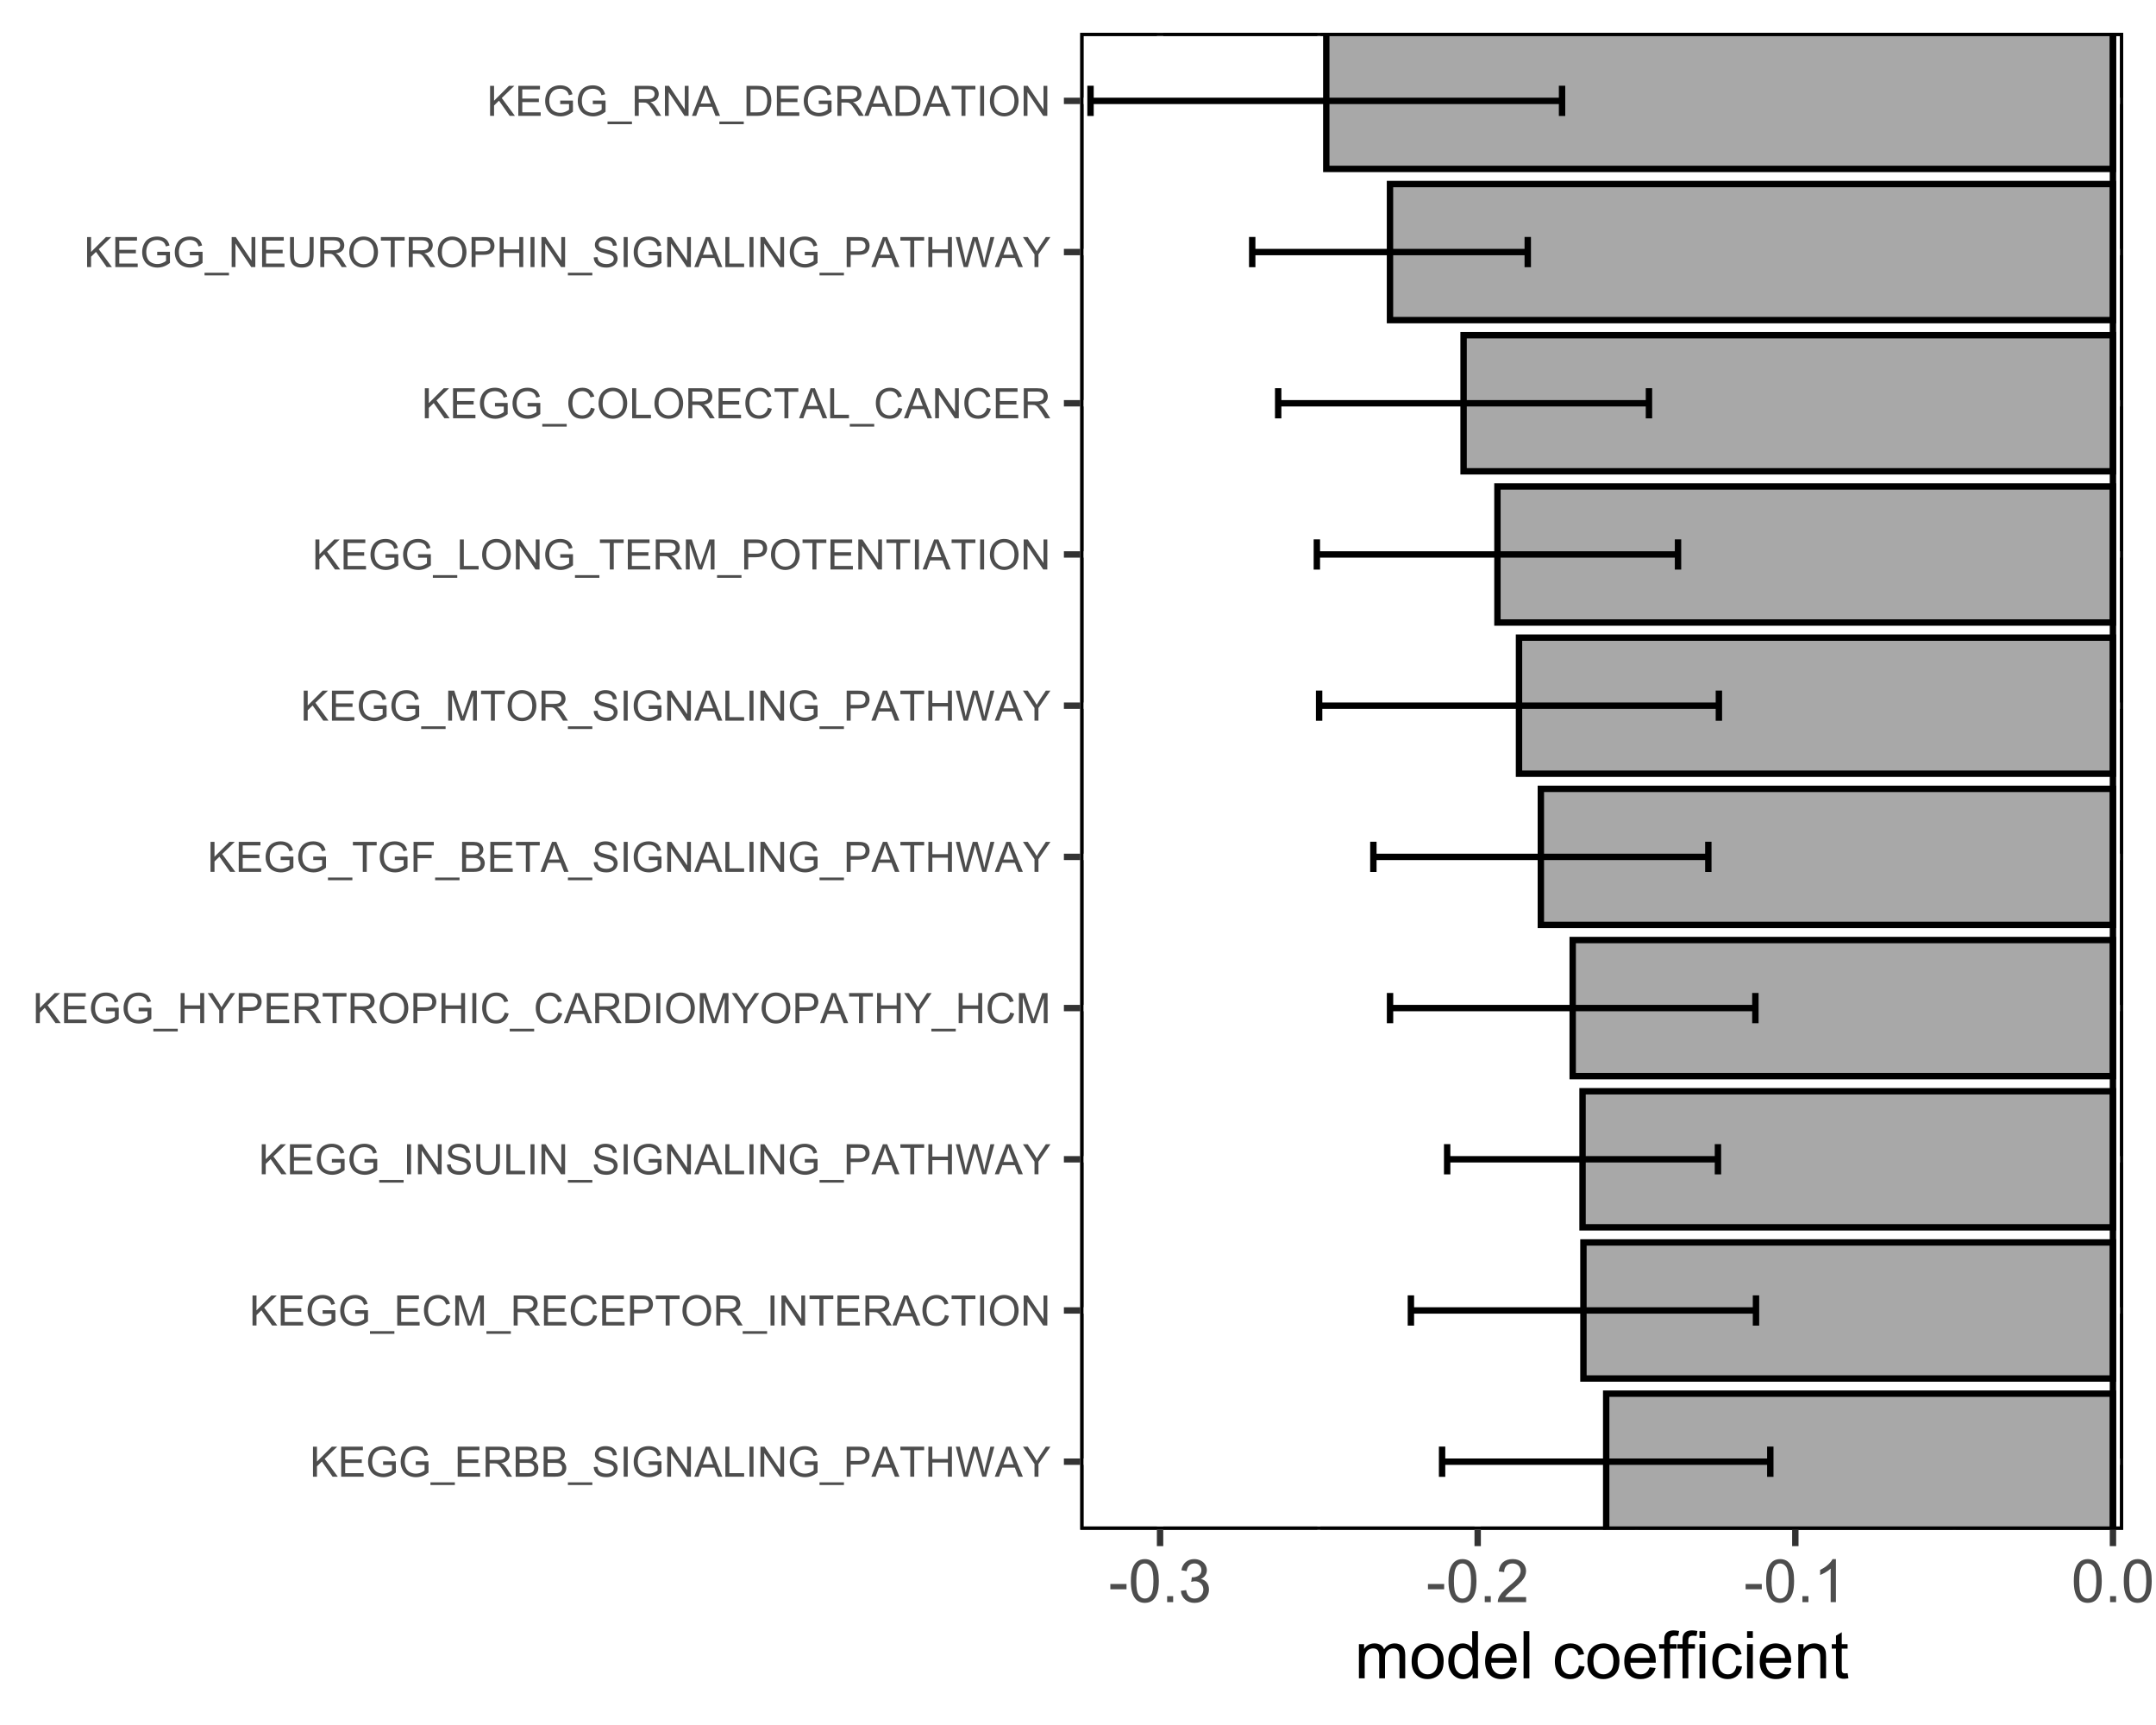 <?xml version="1.0" encoding="UTF-8"?>
<svg xmlns="http://www.w3.org/2000/svg" xmlns:xlink="http://www.w3.org/1999/xlink" width="360pt" height="288pt" viewBox="0 0 360 288" version="1.1">
<defs>
<g>
<symbol overflow="visible" id="glyph0-0">
<path style="stroke:none;" d="M 0.875 0 L 0.875 -4.375 L 4.375 -4.375 L 4.375 0 Z M 0.984 -0.109 L 4.266 -0.109 L 4.266 -4.266 L 0.984 -4.266 Z M 0.984 -0.109 "/>
</symbol>
<symbol overflow="visible" id="glyph0-1">
<path style="stroke:none;" d="M 0.512 0 L 0.512 -5.012 L 1.176 -5.012 L 1.176 -2.527 L 3.664 -5.012 L 4.562 -5.012 L 2.461 -2.98 L 4.656 0 L 3.781 0 L 1.996 -2.535 L 1.176 -1.734 L 1.176 0 Z M 0.512 0 "/>
</symbol>
<symbol overflow="visible" id="glyph0-2">
<path style="stroke:none;" d="M 0.555 0 L 0.555 -5.012 L 4.176 -5.012 L 4.176 -4.418 L 1.219 -4.418 L 1.219 -2.883 L 3.988 -2.883 L 3.988 -2.297 L 1.219 -2.297 L 1.219 -0.59 L 4.293 -0.59 L 4.293 0 Z M 0.555 0 "/>
</symbol>
<symbol overflow="visible" id="glyph0-3">
<path style="stroke:none;" d="M 2.883 -1.965 L 2.883 -2.555 L 5.008 -2.555 L 5.008 -0.695 C 4.68 -0.434 4.344 -0.238 4 -0.109 C 3.652 0.02 3.297 0.082 2.934 0.086 C 2.438 0.082 1.988 -0.02 1.59 -0.23 C 1.184 -0.438 0.883 -0.742 0.68 -1.145 C 0.473 -1.539 0.367 -1.984 0.371 -2.48 C 0.367 -2.965 0.469 -3.422 0.676 -3.844 C 0.879 -4.266 1.176 -4.578 1.559 -4.789 C 1.941 -4.992 2.383 -5.098 2.883 -5.098 C 3.242 -5.098 3.566 -5.035 3.863 -4.918 C 4.152 -4.797 4.383 -4.637 4.551 -4.43 C 4.715 -4.219 4.844 -3.945 4.934 -3.609 L 4.336 -3.445 C 4.258 -3.699 4.164 -3.898 4.055 -4.047 C 3.941 -4.191 3.781 -4.309 3.574 -4.395 C 3.367 -4.48 3.137 -4.523 2.883 -4.527 C 2.578 -4.523 2.316 -4.477 2.098 -4.387 C 1.875 -4.293 1.695 -4.172 1.562 -4.023 C 1.426 -3.871 1.32 -3.707 1.246 -3.531 C 1.117 -3.219 1.055 -2.883 1.055 -2.523 C 1.055 -2.074 1.129 -1.699 1.285 -1.398 C 1.434 -1.098 1.66 -0.875 1.957 -0.73 C 2.25 -0.582 2.562 -0.508 2.895 -0.512 C 3.18 -0.508 3.457 -0.562 3.734 -0.676 C 4.004 -0.785 4.215 -0.906 4.359 -1.031 L 4.359 -1.965 Z M 2.883 -1.965 "/>
</symbol>
<symbol overflow="visible" id="glyph0-4">
<path style="stroke:none;" d="M -0.105 1.391 L -0.105 0.945 L 3.973 0.945 L 3.973 1.391 Z M -0.105 1.391 "/>
</symbol>
<symbol overflow="visible" id="glyph0-5">
<path style="stroke:none;" d="M 0.551 0 L 0.551 -5.012 L 2.773 -5.012 C 3.215 -5.008 3.555 -4.965 3.789 -4.875 C 4.02 -4.785 4.207 -4.625 4.348 -4.398 C 4.484 -4.168 4.551 -3.918 4.555 -3.645 C 4.551 -3.285 4.438 -2.984 4.211 -2.742 C 3.98 -2.5 3.625 -2.344 3.145 -2.281 C 3.316 -2.191 3.449 -2.109 3.543 -2.031 C 3.734 -1.852 3.918 -1.629 4.094 -1.363 L 4.965 0 L 4.133 0 L 3.469 -1.043 C 3.273 -1.34 3.113 -1.566 2.992 -1.73 C 2.863 -1.887 2.75 -2 2.652 -2.066 C 2.551 -2.129 2.449 -2.176 2.352 -2.203 C 2.273 -2.219 2.152 -2.227 1.984 -2.227 L 1.215 -2.227 L 1.215 0 Z M 1.215 -2.801 L 2.641 -2.801 C 2.941 -2.801 3.176 -2.832 3.348 -2.895 C 3.516 -2.957 3.648 -3.055 3.738 -3.195 C 3.824 -3.328 3.867 -3.48 3.871 -3.645 C 3.867 -3.879 3.781 -4.07 3.613 -4.227 C 3.438 -4.375 3.168 -4.453 2.801 -4.457 L 1.215 -4.457 Z M 1.215 -2.801 "/>
</symbol>
<symbol overflow="visible" id="glyph0-6">
<path style="stroke:none;" d="M 0.512 0 L 0.512 -5.012 L 2.391 -5.012 C 2.773 -5.008 3.078 -4.957 3.312 -4.859 C 3.539 -4.754 3.723 -4.598 3.855 -4.391 C 3.988 -4.176 4.055 -3.957 4.055 -3.73 C 4.055 -3.512 3.996 -3.309 3.879 -3.121 C 3.762 -2.93 3.586 -2.777 3.352 -2.664 C 3.656 -2.574 3.887 -2.422 4.051 -2.211 C 4.211 -1.992 4.293 -1.742 4.297 -1.453 C 4.293 -1.219 4.246 -1 4.148 -0.797 C 4.047 -0.594 3.922 -0.438 3.781 -0.332 C 3.633 -0.219 3.449 -0.137 3.23 -0.082 C 3.008 -0.027 2.738 0 2.422 0 Z M 1.176 -2.906 L 2.258 -2.906 C 2.547 -2.906 2.758 -2.926 2.891 -2.965 C 3.055 -3.012 3.184 -3.094 3.273 -3.211 C 3.355 -3.328 3.398 -3.473 3.402 -3.648 C 3.398 -3.812 3.359 -3.961 3.281 -4.09 C 3.199 -4.215 3.082 -4.301 2.938 -4.348 C 2.789 -4.395 2.535 -4.418 2.176 -4.418 L 1.176 -4.418 Z M 1.176 -0.59 L 2.422 -0.59 C 2.633 -0.586 2.785 -0.594 2.875 -0.617 C 3.023 -0.641 3.148 -0.688 3.254 -0.75 C 3.355 -0.812 3.441 -0.906 3.508 -1.031 C 3.574 -1.152 3.609 -1.293 3.609 -1.453 C 3.609 -1.641 3.559 -1.801 3.465 -1.941 C 3.363 -2.074 3.23 -2.172 3.066 -2.23 C 2.895 -2.281 2.652 -2.309 2.336 -2.312 L 1.176 -2.312 Z M 1.176 -0.59 "/>
</symbol>
<symbol overflow="visible" id="glyph0-7">
<path style="stroke:none;" d="M 0.312 -1.609 L 0.941 -1.664 C 0.969 -1.414 1.035 -1.207 1.145 -1.047 C 1.25 -0.883 1.418 -0.754 1.648 -0.656 C 1.875 -0.555 2.133 -0.504 2.422 -0.508 C 2.672 -0.504 2.895 -0.543 3.09 -0.621 C 3.277 -0.695 3.422 -0.797 3.52 -0.93 C 3.613 -1.059 3.66 -1.203 3.664 -1.359 C 3.66 -1.516 3.617 -1.652 3.527 -1.773 C 3.434 -1.887 3.281 -1.984 3.078 -2.066 C 2.938 -2.117 2.641 -2.199 2.184 -2.312 C 1.719 -2.418 1.398 -2.523 1.219 -2.625 C 0.977 -2.75 0.797 -2.902 0.684 -3.09 C 0.562 -3.273 0.504 -3.484 0.508 -3.715 C 0.504 -3.965 0.574 -4.199 0.723 -4.422 C 0.863 -4.641 1.074 -4.809 1.352 -4.926 C 1.625 -5.039 1.93 -5.098 2.27 -5.098 C 2.637 -5.098 2.965 -5.035 3.254 -4.918 C 3.535 -4.793 3.754 -4.617 3.906 -4.387 C 4.059 -4.152 4.141 -3.891 4.152 -3.598 L 3.516 -3.551 C 3.48 -3.867 3.363 -4.105 3.168 -4.27 C 2.969 -4.43 2.68 -4.512 2.297 -4.512 C 1.895 -4.512 1.602 -4.438 1.418 -4.289 C 1.234 -4.141 1.141 -3.961 1.145 -3.758 C 1.141 -3.574 1.207 -3.43 1.34 -3.316 C 1.465 -3.199 1.797 -3.078 2.34 -2.957 C 2.875 -2.832 3.246 -2.727 3.449 -2.641 C 3.738 -2.504 3.953 -2.332 4.094 -2.129 C 4.23 -1.918 4.301 -1.68 4.305 -1.414 C 4.301 -1.145 4.223 -0.895 4.074 -0.66 C 3.918 -0.422 3.699 -0.238 3.414 -0.109 C 3.129 0.02 2.809 0.082 2.449 0.086 C 1.996 0.082 1.613 0.02 1.309 -0.113 C 1 -0.242 0.762 -0.441 0.59 -0.711 C 0.414 -0.973 0.32 -1.273 0.312 -1.609 Z M 0.312 -1.609 "/>
</symbol>
<symbol overflow="visible" id="glyph0-8">
<path style="stroke:none;" d="M 0.652 0 L 0.652 -5.012 L 1.316 -5.012 L 1.316 0 Z M 0.652 0 "/>
</symbol>
<symbol overflow="visible" id="glyph0-9">
<path style="stroke:none;" d="M 0.531 0 L 0.531 -5.012 L 1.215 -5.012 L 3.844 -1.078 L 3.844 -5.012 L 4.48 -5.012 L 4.48 0 L 3.801 0 L 1.168 -3.938 L 1.168 0 Z M 0.531 0 "/>
</symbol>
<symbol overflow="visible" id="glyph0-10">
<path style="stroke:none;" d="M -0.012 0 L 1.914 -5.012 L 2.629 -5.012 L 4.68 0 L 3.922 0 L 3.34 -1.516 L 1.242 -1.516 L 0.695 0 Z M 1.438 -2.059 L 3.133 -2.059 L 2.609 -3.445 C 2.445 -3.867 2.328 -4.211 2.258 -4.484 C 2.188 -4.16 2.098 -3.844 1.984 -3.527 Z M 1.438 -2.059 "/>
</symbol>
<symbol overflow="visible" id="glyph0-11">
<path style="stroke:none;" d="M 0.512 0 L 0.512 -5.012 L 1.176 -5.012 L 1.176 -0.59 L 3.645 -0.59 L 3.645 0 Z M 0.512 0 "/>
</symbol>
<symbol overflow="visible" id="glyph0-12">
<path style="stroke:none;" d="M 0.539 0 L 0.539 -5.012 L 2.43 -5.012 C 2.762 -5.008 3.016 -4.992 3.191 -4.961 C 3.438 -4.918 3.645 -4.84 3.812 -4.727 C 3.977 -4.609 4.109 -4.449 4.211 -4.242 C 4.309 -4.035 4.359 -3.809 4.363 -3.562 C 4.359 -3.133 4.223 -2.77 3.957 -2.48 C 3.684 -2.184 3.195 -2.039 2.488 -2.039 L 1.203 -2.039 L 1.203 0 Z M 1.203 -2.629 L 2.5 -2.629 C 2.926 -2.625 3.23 -2.703 3.41 -2.867 C 3.59 -3.023 3.68 -3.25 3.68 -3.539 C 3.68 -3.75 3.625 -3.93 3.52 -4.078 C 3.414 -4.227 3.273 -4.324 3.102 -4.375 C 2.988 -4.402 2.785 -4.418 2.484 -4.418 L 1.203 -4.418 Z M 1.203 -2.629 "/>
</symbol>
<symbol overflow="visible" id="glyph0-13">
<path style="stroke:none;" d="M 1.816 0 L 1.816 -4.418 L 0.164 -4.418 L 0.164 -5.012 L 4.137 -5.012 L 4.137 -4.418 L 2.477 -4.418 L 2.477 0 Z M 1.816 0 "/>
</symbol>
<symbol overflow="visible" id="glyph0-14">
<path style="stroke:none;" d="M 0.562 0 L 0.562 -5.012 L 1.223 -5.012 L 1.223 -2.953 L 3.828 -2.953 L 3.828 -5.012 L 4.492 -5.012 L 4.492 0 L 3.828 0 L 3.828 -2.363 L 1.223 -2.363 L 1.223 0 Z M 0.562 0 "/>
</symbol>
<symbol overflow="visible" id="glyph0-15">
<path style="stroke:none;" d="M 1.414 0 L 0.086 -5.012 L 0.766 -5.012 L 1.527 -1.727 C 1.609 -1.379 1.68 -1.035 1.738 -0.699 C 1.863 -1.23 1.938 -1.539 1.965 -1.625 L 2.918 -5.012 L 3.719 -5.012 L 4.438 -2.477 C 4.613 -1.844 4.746 -1.25 4.828 -0.699 C 4.891 -1.012 4.973 -1.375 5.074 -1.789 L 5.863 -5.012 L 6.527 -5.012 L 5.156 0 L 4.516 0 L 3.461 -3.816 C 3.367 -4.133 3.312 -4.332 3.301 -4.406 C 3.246 -4.176 3.199 -3.977 3.156 -3.816 L 2.094 0 Z M 1.414 0 "/>
</symbol>
<symbol overflow="visible" id="glyph0-16">
<path style="stroke:none;" d="M 1.953 0 L 1.953 -2.121 L 0.02 -5.012 L 0.828 -5.012 L 1.816 -3.5 C 1.996 -3.215 2.164 -2.934 2.324 -2.652 C 2.473 -2.914 2.656 -3.211 2.871 -3.539 L 3.844 -5.012 L 4.613 -5.012 L 2.613 -2.121 L 2.613 0 Z M 1.953 0 "/>
</symbol>
<symbol overflow="visible" id="glyph0-17">
<path style="stroke:none;" d="M 4.117 -1.758 L 4.777 -1.59 C 4.637 -1.043 4.387 -0.629 4.027 -0.344 C 3.66 -0.059 3.219 0.082 2.703 0.086 C 2.16 0.082 1.723 -0.023 1.387 -0.242 C 1.047 -0.461 0.789 -0.781 0.613 -1.199 C 0.434 -1.613 0.344 -2.062 0.348 -2.543 C 0.344 -3.062 0.445 -3.516 0.645 -3.906 C 0.844 -4.293 1.125 -4.59 1.496 -4.793 C 1.863 -4.996 2.27 -5.098 2.715 -5.098 C 3.211 -5.098 3.633 -4.969 3.977 -4.715 C 4.316 -4.457 4.555 -4.098 4.691 -3.637 L 4.039 -3.484 C 3.922 -3.848 3.754 -4.113 3.535 -4.277 C 3.309 -4.441 3.031 -4.523 2.699 -4.527 C 2.312 -4.523 1.992 -4.43 1.734 -4.25 C 1.477 -4.062 1.293 -3.816 1.188 -3.508 C 1.082 -3.195 1.031 -2.875 1.031 -2.547 C 1.031 -2.117 1.094 -1.746 1.219 -1.43 C 1.344 -1.109 1.535 -0.871 1.797 -0.715 C 2.059 -0.559 2.344 -0.48 2.648 -0.48 C 3.02 -0.48 3.332 -0.586 3.59 -0.801 C 3.844 -1.016 4.02 -1.336 4.117 -1.758 Z M 4.117 -1.758 "/>
</symbol>
<symbol overflow="visible" id="glyph0-18">
<path style="stroke:none;" d="M 0.52 0 L 0.52 -5.012 L 1.516 -5.012 L 2.703 -1.461 C 2.809 -1.129 2.891 -0.883 2.941 -0.723 C 2.996 -0.902 3.086 -1.172 3.211 -1.523 L 4.41 -5.012 L 5.301 -5.012 L 5.301 0 L 4.664 0 L 4.664 -4.195 L 3.207 0 L 2.609 0 L 1.16 -4.266 L 1.16 0 Z M 0.52 0 "/>
</symbol>
<symbol overflow="visible" id="glyph0-19">
<path style="stroke:none;" d="M 0.34 -2.441 C 0.34 -3.27 0.562 -3.922 1.008 -4.395 C 1.453 -4.863 2.027 -5.098 2.738 -5.102 C 3.195 -5.098 3.613 -4.988 3.988 -4.77 C 4.359 -4.547 4.641 -4.238 4.836 -3.844 C 5.027 -3.445 5.125 -2.996 5.129 -2.5 C 5.125 -1.988 5.023 -1.531 4.82 -1.133 C 4.613 -0.727 4.324 -0.426 3.949 -0.223 C 3.574 -0.02 3.168 0.082 2.734 0.086 C 2.262 0.082 1.84 -0.027 1.469 -0.254 C 1.098 -0.48 0.816 -0.793 0.625 -1.188 C 0.434 -1.582 0.34 -2 0.34 -2.441 Z M 1.023 -2.43 C 1.02 -1.824 1.18 -1.348 1.508 -1 C 1.828 -0.652 2.238 -0.48 2.73 -0.48 C 3.23 -0.48 3.641 -0.656 3.961 -1.008 C 4.281 -1.359 4.441 -1.855 4.445 -2.5 C 4.441 -2.906 4.371 -3.262 4.238 -3.57 C 4.098 -3.871 3.898 -4.109 3.633 -4.277 C 3.367 -4.441 3.07 -4.523 2.742 -4.527 C 2.273 -4.523 1.867 -4.363 1.531 -4.043 C 1.188 -3.723 1.02 -3.184 1.023 -2.43 Z M 1.023 -2.43 "/>
</symbol>
<symbol overflow="visible" id="glyph0-20">
<path style="stroke:none;" d="M 3.828 -5.012 L 4.492 -5.012 L 4.492 -2.117 C 4.488 -1.609 4.43 -1.211 4.32 -0.914 C 4.203 -0.617 4 -0.375 3.703 -0.191 C 3.406 -0.008 3.016 0.082 2.531 0.086 C 2.062 0.082 1.676 0.004 1.379 -0.156 C 1.078 -0.316 0.867 -0.551 0.742 -0.859 C 0.613 -1.164 0.551 -1.582 0.551 -2.117 L 0.551 -5.012 L 1.215 -5.012 L 1.215 -2.117 C 1.211 -1.68 1.254 -1.359 1.336 -1.156 C 1.414 -0.945 1.551 -0.789 1.75 -0.68 C 1.945 -0.566 2.188 -0.508 2.477 -0.512 C 2.961 -0.508 3.309 -0.621 3.516 -0.844 C 3.723 -1.062 3.824 -1.484 3.828 -2.117 Z M 3.828 -5.012 "/>
</symbol>
<symbol overflow="visible" id="glyph0-21">
<path style="stroke:none;" d="M 0.539 0 L 0.539 -5.012 L 2.266 -5.012 C 2.652 -5.008 2.949 -4.984 3.156 -4.938 C 3.441 -4.871 3.688 -4.75 3.895 -4.578 C 4.156 -4.352 4.352 -4.066 4.484 -3.723 C 4.613 -3.371 4.68 -2.977 4.684 -2.531 C 4.68 -2.148 4.637 -1.809 4.547 -1.52 C 4.457 -1.223 4.344 -0.98 4.207 -0.789 C 4.066 -0.598 3.914 -0.445 3.75 -0.336 C 3.586 -0.223 3.387 -0.141 3.152 -0.086 C 2.918 -0.027 2.648 0 2.348 0 Z M 1.203 -0.59 L 2.273 -0.59 C 2.602 -0.586 2.859 -0.617 3.051 -0.684 C 3.234 -0.742 3.383 -0.828 3.5 -0.945 C 3.652 -1.098 3.777 -1.309 3.867 -1.578 C 3.953 -1.84 3.996 -2.164 4 -2.543 C 3.996 -3.066 3.91 -3.469 3.742 -3.75 C 3.566 -4.031 3.355 -4.219 3.113 -4.316 C 2.934 -4.383 2.648 -4.418 2.258 -4.418 L 1.203 -4.418 Z M 1.203 -0.59 "/>
</symbol>
<symbol overflow="visible" id="glyph0-22">
<path style="stroke:none;" d="M 0.574 0 L 0.574 -5.012 L 3.953 -5.012 L 3.953 -4.418 L 1.238 -4.418 L 1.238 -2.867 L 3.59 -2.867 L 3.59 -2.277 L 1.238 -2.277 L 1.238 0 Z M 0.574 0 "/>
</symbol>
<symbol overflow="visible" id="glyph1-0">
<path style="stroke:none;" d="M 1.25 0 L 1.25 -6.25 L 6.25 -6.25 L 6.25 0 Z M 1.406 -0.156 L 6.094 -0.156 L 6.094 -6.094 L 1.406 -6.094 Z M 1.406 -0.156 "/>
</symbol>
<symbol overflow="visible" id="glyph1-1">
<path style="stroke:none;" d="M 0.316 -2.148 L 0.316 -3.031 L 3.016 -3.031 L 3.016 -2.148 Z M 0.316 -2.148 "/>
</symbol>
<symbol overflow="visible" id="glyph1-2">
<path style="stroke:none;" d="M 0.414 -3.531 C 0.41 -4.375 0.496 -5.055 0.676 -5.574 C 0.848 -6.086 1.109 -6.484 1.453 -6.766 C 1.797 -7.043 2.227 -7.184 2.75 -7.188 C 3.129 -7.184 3.465 -7.105 3.758 -6.953 C 4.047 -6.797 4.289 -6.574 4.477 -6.285 C 4.664 -5.992 4.812 -5.637 4.922 -5.223 C 5.027 -4.801 5.078 -4.238 5.082 -3.531 C 5.078 -2.688 4.992 -2.008 4.824 -1.496 C 4.648 -0.977 4.391 -0.578 4.051 -0.301 C 3.703 -0.02 3.27 0.117 2.75 0.121 C 2.055 0.117 1.516 -0.129 1.125 -0.621 C 0.648 -1.215 0.41 -2.184 0.414 -3.531 Z M 1.32 -3.531 C 1.316 -2.352 1.453 -1.57 1.73 -1.184 C 2.004 -0.793 2.344 -0.598 2.75 -0.602 C 3.148 -0.598 3.488 -0.793 3.766 -1.188 C 4.039 -1.574 4.176 -2.355 4.18 -3.531 C 4.176 -4.707 4.039 -5.488 3.766 -5.879 C 3.488 -6.262 3.145 -6.457 2.738 -6.461 C 2.332 -6.457 2.012 -6.285 1.773 -5.945 C 1.469 -5.508 1.316 -4.703 1.32 -3.531 Z M 1.32 -3.531 "/>
</symbol>
<symbol overflow="visible" id="glyph1-3">
<path style="stroke:none;" d="M 0.906 0 L 0.906 -1 L 1.91 -1 L 1.91 0 Z M 0.906 0 "/>
</symbol>
<symbol overflow="visible" id="glyph1-4">
<path style="stroke:none;" d="M 0.422 -1.891 L 1.297 -2.008 C 1.395 -1.504 1.566 -1.145 1.812 -0.93 C 2.055 -0.707 2.352 -0.598 2.699 -0.602 C 3.109 -0.598 3.457 -0.742 3.746 -1.031 C 4.027 -1.316 4.172 -1.668 4.176 -2.094 C 4.172 -2.492 4.039 -2.824 3.777 -3.09 C 3.512 -3.348 3.176 -3.48 2.773 -3.484 C 2.602 -3.48 2.395 -3.449 2.152 -3.391 L 2.25 -4.16 C 2.309 -4.152 2.355 -4.148 2.391 -4.148 C 2.766 -4.148 3.102 -4.246 3.402 -4.441 C 3.699 -4.637 3.848 -4.938 3.852 -5.348 C 3.848 -5.664 3.738 -5.93 3.523 -6.145 C 3.305 -6.355 3.023 -6.461 2.68 -6.465 C 2.336 -6.461 2.051 -6.355 1.824 -6.141 C 1.594 -5.926 1.449 -5.602 1.387 -5.176 L 0.508 -5.332 C 0.613 -5.918 0.855 -6.371 1.238 -6.699 C 1.617 -7.02 2.094 -7.184 2.66 -7.188 C 3.051 -7.184 3.41 -7.098 3.738 -6.934 C 4.066 -6.762 4.316 -6.535 4.496 -6.25 C 4.668 -5.957 4.758 -5.648 4.758 -5.328 C 4.758 -5.016 4.672 -4.734 4.508 -4.48 C 4.336 -4.227 4.09 -4.023 3.77 -3.875 C 4.191 -3.773 4.523 -3.574 4.758 -3.27 C 4.992 -2.961 5.109 -2.574 5.109 -2.113 C 5.109 -1.484 4.879 -0.953 4.426 -0.523 C 3.965 -0.09 3.391 0.121 2.695 0.125 C 2.066 0.121 1.543 -0.062 1.129 -0.434 C 0.711 -0.809 0.477 -1.293 0.422 -1.891 Z M 0.422 -1.891 "/>
</symbol>
<symbol overflow="visible" id="glyph1-5">
<path style="stroke:none;" d="M 5.035 -0.844 L 5.035 0 L 0.305 0 C 0.297 -0.211 0.328 -0.414 0.406 -0.609 C 0.523 -0.93 0.719 -1.246 0.984 -1.562 C 1.25 -1.871 1.633 -2.234 2.133 -2.648 C 2.91 -3.281 3.434 -3.785 3.711 -4.16 C 3.98 -4.535 4.117 -4.887 4.121 -5.219 C 4.117 -5.566 3.992 -5.859 3.746 -6.102 C 3.496 -6.336 3.172 -6.457 2.773 -6.461 C 2.348 -6.457 2.012 -6.328 1.758 -6.078 C 1.5 -5.82 1.371 -5.469 1.371 -5.023 L 0.469 -5.117 C 0.531 -5.789 0.762 -6.305 1.168 -6.656 C 1.566 -7.008 2.109 -7.184 2.793 -7.188 C 3.477 -7.184 4.02 -6.992 4.422 -6.617 C 4.82 -6.234 5.02 -5.762 5.023 -5.199 C 5.02 -4.91 4.961 -4.629 4.848 -4.355 C 4.727 -4.074 4.535 -3.785 4.266 -3.48 C 3.992 -3.176 3.539 -2.754 2.91 -2.223 C 2.379 -1.777 2.039 -1.477 1.895 -1.32 C 1.742 -1.16 1.621 -1.004 1.523 -0.844 Z M 5.035 -0.844 "/>
</symbol>
<symbol overflow="visible" id="glyph1-6">
<path style="stroke:none;" d="M 3.727 0 L 2.848 0 L 2.848 -5.602 C 2.637 -5.398 2.359 -5.195 2.016 -4.992 C 1.672 -4.789 1.363 -4.637 1.09 -4.539 L 1.09 -5.391 C 1.582 -5.621 2.012 -5.898 2.379 -6.23 C 2.746 -6.555 3.004 -6.875 3.16 -7.188 L 3.727 -7.188 Z M 3.727 0 "/>
</symbol>
<symbol overflow="visible" id="glyph2-0">
<path style="stroke:none;" d="M 1.375 0 L 1.375 -6.875 L 6.875 -6.875 L 6.875 0 Z M 1.547 -0.172 L 6.703 -0.172 L 6.703 -6.703 L 1.547 -6.703 Z M 1.547 -0.172 "/>
</symbol>
<symbol overflow="visible" id="glyph2-1">
<path style="stroke:none;" d="M 0.727 0 L 0.727 -5.703 L 1.59 -5.703 L 1.59 -4.902 C 1.766 -5.18 2.004 -5.406 2.305 -5.578 C 2.598 -5.746 2.938 -5.828 3.32 -5.832 C 3.738 -5.828 4.086 -5.742 4.359 -5.566 C 4.629 -5.391 4.816 -5.145 4.93 -4.836 C 5.379 -5.496 5.969 -5.828 6.691 -5.832 C 7.254 -5.828 7.688 -5.672 7.996 -5.363 C 8.297 -5.047 8.449 -4.566 8.453 -3.914 L 8.453 0 L 7.492 0 L 7.492 -3.594 C 7.488 -3.977 7.457 -4.254 7.398 -4.426 C 7.332 -4.594 7.219 -4.734 7.059 -4.84 C 6.891 -4.941 6.695 -4.992 6.477 -4.996 C 6.07 -4.992 5.738 -4.859 5.477 -4.594 C 5.211 -4.328 5.078 -3.898 5.082 -3.312 L 5.082 0 L 4.113 0 L 4.113 -3.707 C 4.113 -4.133 4.031 -4.453 3.875 -4.672 C 3.715 -4.883 3.461 -4.992 3.105 -4.996 C 2.832 -4.992 2.578 -4.922 2.348 -4.781 C 2.117 -4.637 1.949 -4.426 1.848 -4.152 C 1.738 -3.875 1.688 -3.477 1.691 -2.961 L 1.691 0 Z M 0.727 0 "/>
</symbol>
<symbol overflow="visible" id="glyph2-2">
<path style="stroke:none;" d="M 0.367 -2.852 C 0.363 -3.906 0.656 -4.688 1.246 -5.199 C 1.734 -5.617 2.332 -5.828 3.039 -5.832 C 3.82 -5.828 4.461 -5.574 4.961 -5.062 C 5.457 -4.547 5.707 -3.836 5.711 -2.934 C 5.707 -2.195 5.598 -1.617 5.379 -1.199 C 5.156 -0.777 4.832 -0.449 4.414 -0.219 C 3.992 0.016 3.535 0.129 3.039 0.129 C 2.238 0.129 1.594 -0.125 1.105 -0.637 C 0.609 -1.148 0.363 -1.887 0.367 -2.852 Z M 1.359 -2.852 C 1.359 -2.121 1.516 -1.574 1.836 -1.211 C 2.152 -0.844 2.555 -0.66 3.039 -0.664 C 3.516 -0.66 3.914 -0.844 4.234 -1.211 C 4.551 -1.574 4.711 -2.133 4.715 -2.883 C 4.711 -3.586 4.551 -4.117 4.234 -4.484 C 3.91 -4.844 3.512 -5.027 3.039 -5.031 C 2.555 -5.027 2.152 -4.848 1.836 -4.488 C 1.516 -4.129 1.359 -3.582 1.359 -2.852 Z M 1.359 -2.852 "/>
</symbol>
<symbol overflow="visible" id="glyph2-3">
<path style="stroke:none;" d="M 4.426 0 L 4.426 -0.719 C 4.059 -0.152 3.527 0.129 2.832 0.129 C 2.371 0.129 1.953 0.004 1.574 -0.246 C 1.191 -0.496 0.895 -0.844 0.688 -1.297 C 0.477 -1.742 0.375 -2.262 0.375 -2.848 C 0.375 -3.414 0.469 -3.93 0.66 -4.395 C 0.848 -4.859 1.133 -5.215 1.516 -5.461 C 1.895 -5.707 2.32 -5.828 2.789 -5.832 C 3.133 -5.828 3.438 -5.758 3.707 -5.613 C 3.973 -5.469 4.191 -5.277 4.359 -5.047 L 4.359 -7.875 L 5.324 -7.875 L 5.324 0 Z M 1.371 -2.848 C 1.371 -2.113 1.523 -1.566 1.832 -1.207 C 2.137 -0.844 2.5 -0.66 2.922 -0.664 C 3.34 -0.66 3.699 -0.836 3.996 -1.184 C 4.293 -1.527 4.441 -2.055 4.441 -2.766 C 4.441 -3.547 4.289 -4.117 3.988 -4.484 C 3.688 -4.844 3.316 -5.027 2.879 -5.031 C 2.445 -5.027 2.086 -4.852 1.801 -4.504 C 1.512 -4.152 1.371 -3.602 1.371 -2.848 Z M 1.371 -2.848 "/>
</symbol>
<symbol overflow="visible" id="glyph2-4">
<path style="stroke:none;" d="M 4.629 -1.836 L 5.629 -1.715 C 5.469 -1.125 5.176 -0.672 4.75 -0.352 C 4.324 -0.031 3.781 0.129 3.121 0.129 C 2.281 0.129 1.617 -0.125 1.133 -0.641 C 0.641 -1.152 0.398 -1.875 0.402 -2.805 C 0.398 -3.762 0.645 -4.504 1.145 -5.035 C 1.637 -5.562 2.277 -5.828 3.066 -5.832 C 3.824 -5.828 4.449 -5.57 4.934 -5.051 C 5.418 -4.531 5.66 -3.801 5.66 -2.863 C 5.66 -2.805 5.656 -2.719 5.656 -2.605 L 1.402 -2.605 C 1.434 -1.977 1.613 -1.496 1.934 -1.164 C 2.25 -0.828 2.645 -0.66 3.125 -0.664 C 3.477 -0.66 3.781 -0.754 4.031 -0.945 C 4.281 -1.129 4.48 -1.426 4.629 -1.836 Z M 1.457 -3.398 L 4.641 -3.398 C 4.598 -3.879 4.473 -4.238 4.273 -4.48 C 3.961 -4.852 3.562 -5.039 3.078 -5.039 C 2.629 -5.039 2.258 -4.891 1.957 -4.594 C 1.652 -4.297 1.484 -3.898 1.457 -3.398 Z M 1.457 -3.398 "/>
</symbol>
<symbol overflow="visible" id="glyph2-5">
<path style="stroke:none;" d="M 0.703 0 L 0.703 -7.875 L 1.672 -7.875 L 1.672 0 Z M 0.703 0 "/>
</symbol>
<symbol overflow="visible" id="glyph2-6">
<path style="stroke:none;" d=""/>
</symbol>
<symbol overflow="visible" id="glyph2-7">
<path style="stroke:none;" d="M 4.445 -2.09 L 5.398 -1.965 C 5.289 -1.309 5.023 -0.797 4.598 -0.426 C 4.168 -0.055 3.645 0.129 3.023 0.129 C 2.242 0.129 1.613 -0.125 1.141 -0.637 C 0.664 -1.145 0.426 -1.875 0.43 -2.832 C 0.426 -3.441 0.527 -3.98 0.734 -4.445 C 0.938 -4.906 1.25 -5.254 1.668 -5.484 C 2.082 -5.715 2.535 -5.828 3.031 -5.832 C 3.645 -5.828 4.152 -5.672 4.547 -5.363 C 4.941 -5.047 5.191 -4.602 5.305 -4.027 L 4.367 -3.883 C 4.273 -4.262 4.117 -4.551 3.891 -4.746 C 3.664 -4.941 3.387 -5.039 3.066 -5.039 C 2.574 -5.039 2.18 -4.863 1.879 -4.516 C 1.57 -4.164 1.418 -3.613 1.422 -2.859 C 1.418 -2.09 1.566 -1.531 1.863 -1.184 C 2.156 -0.836 2.539 -0.66 3.012 -0.664 C 3.391 -0.66 3.707 -0.777 3.961 -1.012 C 4.215 -1.242 4.375 -1.602 4.445 -2.09 Z M 4.445 -2.09 "/>
</symbol>
<symbol overflow="visible" id="glyph2-8">
<path style="stroke:none;" d="M 0.957 0 L 0.957 -4.953 L 0.102 -4.953 L 0.102 -5.703 L 0.957 -5.703 L 0.957 -6.312 C 0.953 -6.691 0.988 -6.977 1.059 -7.164 C 1.148 -7.41 1.312 -7.613 1.551 -7.773 C 1.781 -7.926 2.109 -8.004 2.535 -8.008 C 2.805 -8.004 3.105 -7.973 3.438 -7.91 L 3.293 -7.07 C 3.09 -7.102 2.898 -7.117 2.723 -7.121 C 2.426 -7.117 2.219 -7.055 2.098 -6.934 C 1.977 -6.805 1.914 -6.57 1.918 -6.23 L 1.918 -5.703 L 3.031 -5.703 L 3.031 -4.953 L 1.918 -4.953 L 1.918 0 Z M 0.957 0 "/>
</symbol>
<symbol overflow="visible" id="glyph2-9">
<path style="stroke:none;" d="M 0.73 -6.762 L 0.73 -7.875 L 1.695 -7.875 L 1.695 -6.762 Z M 0.73 0 L 0.73 -5.703 L 1.695 -5.703 L 1.695 0 Z M 0.73 0 "/>
</symbol>
<symbol overflow="visible" id="glyph2-10">
<path style="stroke:none;" d="M 0.727 0 L 0.727 -5.703 L 1.594 -5.703 L 1.594 -4.895 C 2.012 -5.516 2.617 -5.828 3.41 -5.832 C 3.754 -5.828 4.066 -5.766 4.355 -5.645 C 4.641 -5.52 4.859 -5.359 5.004 -5.16 C 5.145 -4.957 5.242 -4.719 5.305 -4.445 C 5.336 -4.266 5.355 -3.953 5.359 -3.508 L 5.359 0 L 4.395 0 L 4.395 -3.469 C 4.395 -3.863 4.355 -4.156 4.281 -4.352 C 4.203 -4.543 4.07 -4.699 3.879 -4.82 C 3.688 -4.934 3.461 -4.992 3.207 -4.996 C 2.793 -4.992 2.438 -4.859 2.141 -4.602 C 1.836 -4.336 1.688 -3.844 1.691 -3.117 L 1.691 0 Z M 0.727 0 "/>
</symbol>
<symbol overflow="visible" id="glyph2-11">
<path style="stroke:none;" d="M 2.836 -0.863 L 2.977 -0.012 C 2.703 0.043 2.457 0.07 2.246 0.074 C 1.891 0.07 1.621 0.02 1.43 -0.09 C 1.234 -0.199 1.098 -0.348 1.02 -0.527 C 0.941 -0.707 0.902 -1.086 0.902 -1.672 L 0.902 -4.953 L 0.195 -4.953 L 0.195 -5.703 L 0.902 -5.703 L 0.902 -7.117 L 1.863 -7.695 L 1.863 -5.703 L 2.836 -5.703 L 2.836 -4.953 L 1.863 -4.953 L 1.863 -1.617 C 1.863 -1.34 1.879 -1.16 1.914 -1.086 C 1.945 -1.004 2 -0.941 2.078 -0.898 C 2.152 -0.848 2.262 -0.824 2.41 -0.828 C 2.516 -0.824 2.66 -0.836 2.836 -0.863 Z M 2.836 -0.863 "/>
</symbol>
</g>
<clipPath id="clip1">
  <path d="M 180.383 5.48 L 354.52 5.48 L 354.52 255.398 L 180.383 255.398 Z M 180.383 5.48 "/>
</clipPath>
<clipPath id="clip2">
  <path d="M 219 5.48 L 221 5.48 L 221 255.398 L 219 255.398 Z M 219 5.48 "/>
</clipPath>
<clipPath id="clip3">
  <path d="M 272 5.48 L 274 5.48 L 274 255.398 L 272 255.398 Z M 272 5.48 "/>
</clipPath>
<clipPath id="clip4">
  <path d="M 326 5.48 L 327 5.48 L 327 255.398 L 326 255.398 Z M 326 5.48 "/>
</clipPath>
<clipPath id="clip5">
  <path d="M 180.383 243 L 354.52 243 L 354.52 245 L 180.383 245 Z M 180.383 243 "/>
</clipPath>
<clipPath id="clip6">
  <path d="M 180.383 218 L 354.52 218 L 354.52 220 L 180.383 220 Z M 180.383 218 "/>
</clipPath>
<clipPath id="clip7">
  <path d="M 180.383 193 L 354.52 193 L 354.52 195 L 180.383 195 Z M 180.383 193 "/>
</clipPath>
<clipPath id="clip8">
  <path d="M 180.383 167 L 354.52 167 L 354.52 169 L 180.383 169 Z M 180.383 167 "/>
</clipPath>
<clipPath id="clip9">
  <path d="M 180.383 142 L 354.52 142 L 354.52 144 L 180.383 144 Z M 180.383 142 "/>
</clipPath>
<clipPath id="clip10">
  <path d="M 180.383 117 L 354.52 117 L 354.52 119 L 180.383 119 Z M 180.383 117 "/>
</clipPath>
<clipPath id="clip11">
  <path d="M 180.383 92 L 354.52 92 L 354.52 94 L 180.383 94 Z M 180.383 92 "/>
</clipPath>
<clipPath id="clip12">
  <path d="M 180.383 66 L 354.52 66 L 354.52 68 L 180.383 68 Z M 180.383 66 "/>
</clipPath>
<clipPath id="clip13">
  <path d="M 180.383 41 L 354.52 41 L 354.52 43 L 180.383 43 Z M 180.383 41 "/>
</clipPath>
<clipPath id="clip14">
  <path d="M 180.383 16 L 354.52 16 L 354.52 18 L 180.383 18 Z M 180.383 16 "/>
</clipPath>
<clipPath id="clip15">
  <path d="M 193 5.48 L 195 5.48 L 195 255.398 L 193 255.398 Z M 193 5.48 "/>
</clipPath>
<clipPath id="clip16">
  <path d="M 246 5.48 L 248 5.48 L 248 255.398 L 246 255.398 Z M 246 5.48 "/>
</clipPath>
<clipPath id="clip17">
  <path d="M 299 5.48 L 301 5.48 L 301 255.398 L 299 255.398 Z M 299 5.48 "/>
</clipPath>
<clipPath id="clip18">
  <path d="M 352 5.48 L 354 5.48 L 354 255.398 L 352 255.398 Z M 352 5.48 "/>
</clipPath>
<clipPath id="clip19">
  <path d="M 268 232 L 353 232 L 353 255.398 L 268 255.398 Z M 268 232 "/>
</clipPath>
<clipPath id="clip20">
  <path d="M 267 231 L 354 231 L 354 255.398 L 267 255.398 Z M 267 231 "/>
</clipPath>
<clipPath id="clip21">
  <path d="M 221 5.48 L 353 5.48 L 353 29 L 221 29 Z M 221 5.48 "/>
</clipPath>
<clipPath id="clip22">
  <path d="M 220 5.48 L 354 5.48 L 354 29 L 220 29 Z M 220 5.48 "/>
</clipPath>
<clipPath id="clip23">
  <path d="M 352 5.48 L 354 5.48 L 354 255.398 L 352 255.398 Z M 352 5.48 "/>
</clipPath>
<clipPath id="clip24">
  <path d="M 180.383 5.48 L 354.52 5.48 L 354.52 255.398 L 180.383 255.398 Z M 180.383 5.48 "/>
</clipPath>
</defs>
<g id="surface196">
<rect x="0" y="0" width="360" height="288" style="fill:rgb(100%,100%,100%);fill-opacity:1;stroke:none;"/>
<rect x="0" y="0" width="360" height="288" style="fill:rgb(100%,100%,100%);fill-opacity:1;stroke:none;"/>
<path style="fill:none;stroke-width:1.067;stroke-linecap:round;stroke-linejoin:round;stroke:rgb(100%,100%,100%);stroke-opacity:1;stroke-miterlimit:10;" d="M 0 288 L 360 288 L 360 0 L 0 0 Z M 0 288 "/>
<g clip-path="url(#clip1)" clip-rule="nonzero">
<path style="fill-rule:nonzero;fill:rgb(100%,100%,100%);fill-opacity:1;stroke-width:1.067;stroke-linecap:round;stroke-linejoin:round;stroke:rgb(0%,0%,0%);stroke-opacity:1;stroke-miterlimit:10;" d="M 180.383 255.398 L 354.52 255.398 L 354.52 5.48 L 180.383 5.48 Z M 180.383 255.398 "/>
</g>
<g clip-path="url(#clip2)" clip-rule="nonzero">
<path style="fill:none;stroke-width:0.533;stroke-linecap:butt;stroke-linejoin:round;stroke:rgb(100%,100%,100%);stroke-opacity:1;stroke-miterlimit:10;" d="M 220.223 255.398 L 220.223 5.48 "/>
</g>
<g clip-path="url(#clip3)" clip-rule="nonzero">
<path style="fill:none;stroke-width:0.533;stroke-linecap:butt;stroke-linejoin:round;stroke:rgb(100%,100%,100%);stroke-opacity:1;stroke-miterlimit:10;" d="M 273.258 255.398 L 273.258 5.48 "/>
</g>
<g clip-path="url(#clip4)" clip-rule="nonzero">
<path style="fill:none;stroke-width:0.533;stroke-linecap:butt;stroke-linejoin:round;stroke:rgb(100%,100%,100%);stroke-opacity:1;stroke-miterlimit:10;" d="M 326.293 255.398 L 326.293 5.48 "/>
</g>
<g clip-path="url(#clip5)" clip-rule="nonzero">
<path style="fill:none;stroke-width:1.067;stroke-linecap:butt;stroke-linejoin:round;stroke:rgb(100%,100%,100%);stroke-opacity:1;stroke-miterlimit:10;" d="M 180.383 244.039 L 354.52 244.039 "/>
</g>
<g clip-path="url(#clip6)" clip-rule="nonzero">
<path style="fill:none;stroke-width:1.067;stroke-linecap:butt;stroke-linejoin:round;stroke:rgb(100%,100%,100%);stroke-opacity:1;stroke-miterlimit:10;" d="M 180.383 218.793 L 354.52 218.793 "/>
</g>
<g clip-path="url(#clip7)" clip-rule="nonzero">
<path style="fill:none;stroke-width:1.067;stroke-linecap:butt;stroke-linejoin:round;stroke:rgb(100%,100%,100%);stroke-opacity:1;stroke-miterlimit:10;" d="M 180.383 193.551 L 354.52 193.551 "/>
</g>
<g clip-path="url(#clip8)" clip-rule="nonzero">
<path style="fill:none;stroke-width:1.067;stroke-linecap:butt;stroke-linejoin:round;stroke:rgb(100%,100%,100%);stroke-opacity:1;stroke-miterlimit:10;" d="M 180.383 168.305 L 354.52 168.305 "/>
</g>
<g clip-path="url(#clip9)" clip-rule="nonzero">
<path style="fill:none;stroke-width:1.067;stroke-linecap:butt;stroke-linejoin:round;stroke:rgb(100%,100%,100%);stroke-opacity:1;stroke-miterlimit:10;" d="M 180.383 143.062 L 354.52 143.062 "/>
</g>
<g clip-path="url(#clip10)" clip-rule="nonzero">
<path style="fill:none;stroke-width:1.067;stroke-linecap:butt;stroke-linejoin:round;stroke:rgb(100%,100%,100%);stroke-opacity:1;stroke-miterlimit:10;" d="M 180.383 117.816 L 354.52 117.816 "/>
</g>
<g clip-path="url(#clip11)" clip-rule="nonzero">
<path style="fill:none;stroke-width:1.067;stroke-linecap:butt;stroke-linejoin:round;stroke:rgb(100%,100%,100%);stroke-opacity:1;stroke-miterlimit:10;" d="M 180.383 92.57 L 354.52 92.57 "/>
</g>
<g clip-path="url(#clip12)" clip-rule="nonzero">
<path style="fill:none;stroke-width:1.067;stroke-linecap:butt;stroke-linejoin:round;stroke:rgb(100%,100%,100%);stroke-opacity:1;stroke-miterlimit:10;" d="M 180.383 67.328 L 354.52 67.328 "/>
</g>
<g clip-path="url(#clip13)" clip-rule="nonzero">
<path style="fill:none;stroke-width:1.067;stroke-linecap:butt;stroke-linejoin:round;stroke:rgb(100%,100%,100%);stroke-opacity:1;stroke-miterlimit:10;" d="M 180.383 42.082 L 354.52 42.082 "/>
</g>
<g clip-path="url(#clip14)" clip-rule="nonzero">
<path style="fill:none;stroke-width:1.067;stroke-linecap:butt;stroke-linejoin:round;stroke:rgb(100%,100%,100%);stroke-opacity:1;stroke-miterlimit:10;" d="M 180.383 16.84 L 354.52 16.84 "/>
</g>
<g clip-path="url(#clip15)" clip-rule="nonzero">
<path style="fill:none;stroke-width:1.067;stroke-linecap:butt;stroke-linejoin:round;stroke:rgb(100%,100%,100%);stroke-opacity:1;stroke-miterlimit:10;" d="M 193.703 255.398 L 193.703 5.48 "/>
</g>
<g clip-path="url(#clip16)" clip-rule="nonzero">
<path style="fill:none;stroke-width:1.067;stroke-linecap:butt;stroke-linejoin:round;stroke:rgb(100%,100%,100%);stroke-opacity:1;stroke-miterlimit:10;" d="M 246.738 255.398 L 246.738 5.48 "/>
</g>
<g clip-path="url(#clip17)" clip-rule="nonzero">
<path style="fill:none;stroke-width:1.067;stroke-linecap:butt;stroke-linejoin:round;stroke:rgb(100%,100%,100%);stroke-opacity:1;stroke-miterlimit:10;" d="M 299.777 255.398 L 299.777 5.48 "/>
</g>
<g clip-path="url(#clip18)" clip-rule="nonzero">
<path style="fill:none;stroke-width:1.067;stroke-linecap:butt;stroke-linejoin:round;stroke:rgb(100%,100%,100%);stroke-opacity:1;stroke-miterlimit:10;" d="M 352.812 255.398 L 352.812 5.48 "/>
</g>
<g clip-path="url(#clip19)" clip-rule="nonzero">
<path style=" stroke:none;fill-rule:nonzero;fill:rgb(65.882%,65.882%,65.882%);fill-opacity:1;" d="M 268.195 255.398 L 352.812 255.398 L 352.812 232.68 L 268.195 232.68 Z M 268.195 255.398 "/>
</g>
<g clip-path="url(#clip20)" clip-rule="nonzero">
<path style="fill:none;stroke-width:1.067;stroke-linecap:square;stroke-linejoin:miter;stroke:rgb(0%,0%,0%);stroke-opacity:1;stroke-miterlimit:10;" d="M 268.195 255.398 L 352.812 255.398 L 352.812 232.68 L 268.195 232.68 Z M 268.195 255.398 "/>
</g>
<path style="fill-rule:nonzero;fill:rgb(65.882%,65.882%,65.882%);fill-opacity:1;stroke-width:1.067;stroke-linecap:square;stroke-linejoin:miter;stroke:rgb(0%,0%,0%);stroke-opacity:1;stroke-miterlimit:10;" d="M 264.395 230.152 L 352.812 230.152 L 352.812 207.434 L 264.395 207.434 Z M 264.395 230.152 "/>
<path style="fill-rule:nonzero;fill:rgb(65.882%,65.882%,65.882%);fill-opacity:1;stroke-width:1.067;stroke-linecap:square;stroke-linejoin:miter;stroke:rgb(0%,0%,0%);stroke-opacity:1;stroke-miterlimit:10;" d="M 264.246 204.91 L 352.812 204.91 L 352.812 182.191 L 264.246 182.191 Z M 264.246 204.91 "/>
<path style="fill-rule:nonzero;fill:rgb(65.882%,65.882%,65.882%);fill-opacity:1;stroke-width:1.067;stroke-linecap:square;stroke-linejoin:miter;stroke:rgb(0%,0%,0%);stroke-opacity:1;stroke-miterlimit:10;" d="M 262.602 179.664 L 352.812 179.664 L 352.812 156.945 L 262.602 156.945 Z M 262.602 179.664 "/>
<path style="fill-rule:nonzero;fill:rgb(65.882%,65.882%,65.882%);fill-opacity:1;stroke-width:1.067;stroke-linecap:square;stroke-linejoin:miter;stroke:rgb(0%,0%,0%);stroke-opacity:1;stroke-miterlimit:10;" d="M 257.285 154.422 L 352.812 154.422 L 352.812 131.703 L 257.285 131.703 Z M 257.285 154.422 "/>
<path style="fill-rule:nonzero;fill:rgb(65.882%,65.882%,65.882%);fill-opacity:1;stroke-width:1.067;stroke-linecap:square;stroke-linejoin:miter;stroke:rgb(0%,0%,0%);stroke-opacity:1;stroke-miterlimit:10;" d="M 253.637 129.176 L 352.812 129.176 L 352.812 106.457 L 253.637 106.457 Z M 253.637 129.176 "/>
<path style="fill-rule:nonzero;fill:rgb(65.882%,65.882%,65.882%);fill-opacity:1;stroke-width:1.067;stroke-linecap:square;stroke-linejoin:miter;stroke:rgb(0%,0%,0%);stroke-opacity:1;stroke-miterlimit:10;" d="M 250.035 103.934 L 352.812 103.934 L 352.812 81.215 L 250.035 81.215 Z M 250.035 103.934 "/>
<path style="fill-rule:nonzero;fill:rgb(65.882%,65.882%,65.882%);fill-opacity:1;stroke-width:1.067;stroke-linecap:square;stroke-linejoin:miter;stroke:rgb(0%,0%,0%);stroke-opacity:1;stroke-miterlimit:10;" d="M 244.383 78.688 L 352.816 78.688 L 352.816 55.969 L 244.383 55.969 Z M 244.383 78.688 "/>
<path style="fill-rule:nonzero;fill:rgb(65.882%,65.882%,65.882%);fill-opacity:1;stroke-width:1.067;stroke-linecap:square;stroke-linejoin:miter;stroke:rgb(0%,0%,0%);stroke-opacity:1;stroke-miterlimit:10;" d="M 232.094 53.445 L 352.812 53.445 L 352.812 30.727 L 232.094 30.727 Z M 232.094 53.445 "/>
<g clip-path="url(#clip21)" clip-rule="nonzero">
<path style=" stroke:none;fill-rule:nonzero;fill:rgb(65.882%,65.882%,65.882%);fill-opacity:1;" d="M 221.457 28.199 L 352.812 28.199 L 352.812 5.48 L 221.457 5.48 Z M 221.457 28.199 "/>
</g>
<g clip-path="url(#clip22)" clip-rule="nonzero">
<path style="fill:none;stroke-width:1.067;stroke-linecap:square;stroke-linejoin:miter;stroke:rgb(0%,0%,0%);stroke-opacity:1;stroke-miterlimit:10;" d="M 221.457 28.199 L 352.812 28.199 L 352.812 5.48 L 221.457 5.48 Z M 221.457 28.199 "/>
</g>
<g clip-path="url(#clip23)" clip-rule="nonzero">
<path style="fill:none;stroke-width:1.067;stroke-linecap:butt;stroke-linejoin:round;stroke:rgb(0%,0%,0%);stroke-opacity:1;stroke-miterlimit:10;" d="M 352.812 255.398 L 352.812 5.48 "/>
</g>
<path style="fill:none;stroke-width:1.067;stroke-linecap:butt;stroke-linejoin:round;stroke:rgb(0%,0%,0%);stroke-opacity:1;stroke-miterlimit:10;" d="M 295.598 246.562 L 295.598 241.512 "/>
<path style="fill:none;stroke-width:1.067;stroke-linecap:butt;stroke-linejoin:round;stroke:rgb(0%,0%,0%);stroke-opacity:1;stroke-miterlimit:10;" d="M 295.598 244.039 L 240.793 244.039 "/>
<path style="fill:none;stroke-width:1.067;stroke-linecap:butt;stroke-linejoin:round;stroke:rgb(0%,0%,0%);stroke-opacity:1;stroke-miterlimit:10;" d="M 240.793 246.562 L 240.793 241.512 "/>
<path style="fill:none;stroke-width:1.067;stroke-linecap:butt;stroke-linejoin:round;stroke:rgb(0%,0%,0%);stroke-opacity:1;stroke-miterlimit:10;" d="M 293.207 221.316 L 293.207 216.27 "/>
<path style="fill:none;stroke-width:1.067;stroke-linecap:butt;stroke-linejoin:round;stroke:rgb(0%,0%,0%);stroke-opacity:1;stroke-miterlimit:10;" d="M 293.207 218.793 L 235.586 218.793 "/>
<path style="fill:none;stroke-width:1.067;stroke-linecap:butt;stroke-linejoin:round;stroke:rgb(0%,0%,0%);stroke-opacity:1;stroke-miterlimit:10;" d="M 235.586 221.316 L 235.586 216.27 "/>
<path style="fill:none;stroke-width:1.067;stroke-linecap:butt;stroke-linejoin:round;stroke:rgb(0%,0%,0%);stroke-opacity:1;stroke-miterlimit:10;" d="M 286.855 196.074 L 286.855 191.023 "/>
<path style="fill:none;stroke-width:1.067;stroke-linecap:butt;stroke-linejoin:round;stroke:rgb(0%,0%,0%);stroke-opacity:1;stroke-miterlimit:10;" d="M 286.855 193.551 L 241.641 193.551 "/>
<path style="fill:none;stroke-width:1.067;stroke-linecap:butt;stroke-linejoin:round;stroke:rgb(0%,0%,0%);stroke-opacity:1;stroke-miterlimit:10;" d="M 241.641 196.074 L 241.641 191.023 "/>
<path style="fill:none;stroke-width:1.067;stroke-linecap:butt;stroke-linejoin:round;stroke:rgb(0%,0%,0%);stroke-opacity:1;stroke-miterlimit:10;" d="M 293.105 170.828 L 293.105 165.781 "/>
<path style="fill:none;stroke-width:1.067;stroke-linecap:butt;stroke-linejoin:round;stroke:rgb(0%,0%,0%);stroke-opacity:1;stroke-miterlimit:10;" d="M 293.105 168.305 L 232.102 168.305 "/>
<path style="fill:none;stroke-width:1.067;stroke-linecap:butt;stroke-linejoin:round;stroke:rgb(0%,0%,0%);stroke-opacity:1;stroke-miterlimit:10;" d="M 232.102 170.828 L 232.102 165.781 "/>
<path style="fill:none;stroke-width:1.067;stroke-linecap:butt;stroke-linejoin:round;stroke:rgb(0%,0%,0%);stroke-opacity:1;stroke-miterlimit:10;" d="M 285.25 145.586 L 285.25 140.535 "/>
<path style="fill:none;stroke-width:1.067;stroke-linecap:butt;stroke-linejoin:round;stroke:rgb(0%,0%,0%);stroke-opacity:1;stroke-miterlimit:10;" d="M 285.25 143.062 L 229.32 143.062 "/>
<path style="fill:none;stroke-width:1.067;stroke-linecap:butt;stroke-linejoin:round;stroke:rgb(0%,0%,0%);stroke-opacity:1;stroke-miterlimit:10;" d="M 229.32 145.586 L 229.32 140.535 "/>
<path style="fill:none;stroke-width:1.067;stroke-linecap:butt;stroke-linejoin:round;stroke:rgb(0%,0%,0%);stroke-opacity:1;stroke-miterlimit:10;" d="M 287.012 120.34 L 287.012 115.293 "/>
<path style="fill:none;stroke-width:1.067;stroke-linecap:butt;stroke-linejoin:round;stroke:rgb(0%,0%,0%);stroke-opacity:1;stroke-miterlimit:10;" d="M 287.012 117.816 L 220.262 117.816 "/>
<path style="fill:none;stroke-width:1.067;stroke-linecap:butt;stroke-linejoin:round;stroke:rgb(0%,0%,0%);stroke-opacity:1;stroke-miterlimit:10;" d="M 220.262 120.34 L 220.262 115.293 "/>
<path style="fill:none;stroke-width:1.067;stroke-linecap:butt;stroke-linejoin:round;stroke:rgb(0%,0%,0%);stroke-opacity:1;stroke-miterlimit:10;" d="M 280.188 95.098 L 280.188 90.047 "/>
<path style="fill:none;stroke-width:1.067;stroke-linecap:butt;stroke-linejoin:round;stroke:rgb(0%,0%,0%);stroke-opacity:1;stroke-miterlimit:10;" d="M 280.188 92.57 L 219.883 92.57 "/>
<path style="fill:none;stroke-width:1.067;stroke-linecap:butt;stroke-linejoin:round;stroke:rgb(0%,0%,0%);stroke-opacity:1;stroke-miterlimit:10;" d="M 219.883 95.098 L 219.883 90.047 "/>
<path style="fill:none;stroke-width:1.067;stroke-linecap:butt;stroke-linejoin:round;stroke:rgb(0%,0%,0%);stroke-opacity:1;stroke-miterlimit:10;" d="M 275.336 69.852 L 275.336 64.805 "/>
<path style="fill:none;stroke-width:1.067;stroke-linecap:butt;stroke-linejoin:round;stroke:rgb(0%,0%,0%);stroke-opacity:1;stroke-miterlimit:10;" d="M 275.336 67.328 L 213.426 67.328 "/>
<path style="fill:none;stroke-width:1.067;stroke-linecap:butt;stroke-linejoin:round;stroke:rgb(0%,0%,0%);stroke-opacity:1;stroke-miterlimit:10;" d="M 213.426 69.852 L 213.426 64.805 "/>
<path style="fill:none;stroke-width:1.067;stroke-linecap:butt;stroke-linejoin:round;stroke:rgb(0%,0%,0%);stroke-opacity:1;stroke-miterlimit:10;" d="M 255.098 44.609 L 255.098 39.559 "/>
<path style="fill:none;stroke-width:1.067;stroke-linecap:butt;stroke-linejoin:round;stroke:rgb(0%,0%,0%);stroke-opacity:1;stroke-miterlimit:10;" d="M 255.098 42.082 L 209.09 42.082 "/>
<path style="fill:none;stroke-width:1.067;stroke-linecap:butt;stroke-linejoin:round;stroke:rgb(0%,0%,0%);stroke-opacity:1;stroke-miterlimit:10;" d="M 209.09 44.609 L 209.09 39.559 "/>
<path style="fill:none;stroke-width:1.067;stroke-linecap:butt;stroke-linejoin:round;stroke:rgb(0%,0%,0%);stroke-opacity:1;stroke-miterlimit:10;" d="M 260.824 19.363 L 260.824 14.316 "/>
<path style="fill:none;stroke-width:1.067;stroke-linecap:butt;stroke-linejoin:round;stroke:rgb(0%,0%,0%);stroke-opacity:1;stroke-miterlimit:10;" d="M 260.824 16.84 L 182.09 16.84 "/>
<path style="fill:none;stroke-width:1.067;stroke-linecap:butt;stroke-linejoin:round;stroke:rgb(0%,0%,0%);stroke-opacity:1;stroke-miterlimit:10;" d="M 182.09 19.363 L 182.09 14.316 "/>
<g clip-path="url(#clip24)" clip-rule="nonzero">
<path style="fill:none;stroke-width:1.067;stroke-linecap:round;stroke-linejoin:round;stroke:rgb(0%,0%,0%);stroke-opacity:1;stroke-miterlimit:10;" d="M 180.383 255.398 L 354.52 255.398 L 354.52 5.48 L 180.383 5.48 Z M 180.383 255.398 "/>
</g>
<g style="fill:rgb(30.196%,30.196%,30.196%);fill-opacity:1;">
  <use xlink:href="#glyph0-1" x="51.75" y="246.543"/>
  <use xlink:href="#glyph0-2" x="56.419" y="246.543"/>
  <use xlink:href="#glyph0-3" x="61.088" y="246.543"/>
  <use xlink:href="#glyph0-3" x="66.533" y="246.543"/>
  <use xlink:href="#glyph0-4" x="71.978" y="246.543"/>
  <use xlink:href="#glyph0-2" x="75.871" y="246.543"/>
  <use xlink:href="#glyph0-5" x="80.54" y="246.543"/>
  <use xlink:href="#glyph0-6" x="85.595" y="246.543"/>
  <use xlink:href="#glyph0-6" x="90.264" y="246.543"/>
  <use xlink:href="#glyph0-4" x="94.933" y="246.543"/>
  <use xlink:href="#glyph0-7" x="98.826" y="246.543"/>
  <use xlink:href="#glyph0-8" x="103.495" y="246.543"/>
  <use xlink:href="#glyph0-3" x="105.439" y="246.543"/>
  <use xlink:href="#glyph0-9" x="110.884" y="246.543"/>
  <use xlink:href="#glyph0-10" x="115.939" y="246.543"/>
  <use xlink:href="#glyph0-11" x="120.608" y="246.543"/>
  <use xlink:href="#glyph0-8" x="124.501" y="246.543"/>
  <use xlink:href="#glyph0-9" x="126.446" y="246.543"/>
  <use xlink:href="#glyph0-3" x="131.501" y="246.543"/>
  <use xlink:href="#glyph0-4" x="136.946" y="246.543"/>
  <use xlink:href="#glyph0-12" x="140.839" y="246.543"/>
  <use xlink:href="#glyph0-10" x="145.508" y="246.543"/>
  <use xlink:href="#glyph0-13" x="150.177" y="246.543"/>
  <use xlink:href="#glyph0-14" x="154.453" y="246.543"/>
  <use xlink:href="#glyph0-15" x="159.508" y="246.543"/>
  <use xlink:href="#glyph0-10" x="166.115" y="246.543"/>
  <use xlink:href="#glyph0-16" x="170.784" y="246.543"/>
</g>
<g style="fill:rgb(30.196%,30.196%,30.196%);fill-opacity:1;">
  <use xlink:href="#glyph0-1" x="41.652" y="221.301"/>
  <use xlink:href="#glyph0-2" x="46.321" y="221.301"/>
  <use xlink:href="#glyph0-3" x="50.99" y="221.301"/>
  <use xlink:href="#glyph0-3" x="56.435" y="221.301"/>
  <use xlink:href="#glyph0-4" x="61.88" y="221.301"/>
  <use xlink:href="#glyph0-2" x="65.773" y="221.301"/>
  <use xlink:href="#glyph0-17" x="70.442" y="221.301"/>
  <use xlink:href="#glyph0-18" x="75.497" y="221.301"/>
  <use xlink:href="#glyph0-4" x="81.328" y="221.301"/>
  <use xlink:href="#glyph0-5" x="85.221" y="221.301"/>
  <use xlink:href="#glyph0-2" x="90.276" y="221.301"/>
  <use xlink:href="#glyph0-17" x="94.945" y="221.301"/>
  <use xlink:href="#glyph0-2" x="100" y="221.301"/>
  <use xlink:href="#glyph0-12" x="104.669" y="221.301"/>
  <use xlink:href="#glyph0-13" x="109.338" y="221.301"/>
  <use xlink:href="#glyph0-19" x="113.614" y="221.301"/>
  <use xlink:href="#glyph0-5" x="119.059" y="221.301"/>
  <use xlink:href="#glyph0-4" x="124.114" y="221.301"/>
  <use xlink:href="#glyph0-8" x="128.007" y="221.301"/>
  <use xlink:href="#glyph0-9" x="129.952" y="221.301"/>
  <use xlink:href="#glyph0-13" x="135.007" y="221.301"/>
  <use xlink:href="#glyph0-2" x="139.283" y="221.301"/>
  <use xlink:href="#glyph0-5" x="143.952" y="221.301"/>
  <use xlink:href="#glyph0-10" x="149.007" y="221.301"/>
  <use xlink:href="#glyph0-17" x="153.676" y="221.301"/>
  <use xlink:href="#glyph0-13" x="158.731" y="221.301"/>
  <use xlink:href="#glyph0-8" x="163.007" y="221.301"/>
  <use xlink:href="#glyph0-19" x="164.952" y="221.301"/>
  <use xlink:href="#glyph0-9" x="170.397" y="221.301"/>
</g>
<g style="fill:rgb(30.196%,30.196%,30.196%);fill-opacity:1;">
  <use xlink:href="#glyph0-1" x="43.195" y="196.055"/>
  <use xlink:href="#glyph0-2" x="47.864" y="196.055"/>
  <use xlink:href="#glyph0-3" x="52.533" y="196.055"/>
  <use xlink:href="#glyph0-3" x="57.978" y="196.055"/>
  <use xlink:href="#glyph0-4" x="63.423" y="196.055"/>
  <use xlink:href="#glyph0-8" x="67.316" y="196.055"/>
  <use xlink:href="#glyph0-9" x="69.261" y="196.055"/>
  <use xlink:href="#glyph0-7" x="74.316" y="196.055"/>
  <use xlink:href="#glyph0-20" x="78.985" y="196.055"/>
  <use xlink:href="#glyph0-11" x="84.04" y="196.055"/>
  <use xlink:href="#glyph0-8" x="87.933" y="196.055"/>
  <use xlink:href="#glyph0-9" x="89.878" y="196.055"/>
  <use xlink:href="#glyph0-4" x="94.933" y="196.055"/>
  <use xlink:href="#glyph0-7" x="98.826" y="196.055"/>
  <use xlink:href="#glyph0-8" x="103.495" y="196.055"/>
  <use xlink:href="#glyph0-3" x="105.44" y="196.055"/>
  <use xlink:href="#glyph0-9" x="110.885" y="196.055"/>
  <use xlink:href="#glyph0-10" x="115.94" y="196.055"/>
  <use xlink:href="#glyph0-11" x="120.609" y="196.055"/>
  <use xlink:href="#glyph0-8" x="124.502" y="196.055"/>
  <use xlink:href="#glyph0-9" x="126.447" y="196.055"/>
  <use xlink:href="#glyph0-3" x="131.502" y="196.055"/>
  <use xlink:href="#glyph0-4" x="136.947" y="196.055"/>
  <use xlink:href="#glyph0-12" x="140.84" y="196.055"/>
  <use xlink:href="#glyph0-10" x="145.509" y="196.055"/>
  <use xlink:href="#glyph0-13" x="150.178" y="196.055"/>
  <use xlink:href="#glyph0-14" x="154.454" y="196.055"/>
  <use xlink:href="#glyph0-15" x="159.509" y="196.055"/>
  <use xlink:href="#glyph0-10" x="166.116" y="196.055"/>
  <use xlink:href="#glyph0-16" x="170.785" y="196.055"/>
</g>
<g style="fill:rgb(30.196%,30.196%,30.196%);fill-opacity:1;">
  <use xlink:href="#glyph0-1" x="5.48" y="170.809"/>
  <use xlink:href="#glyph0-2" x="10.149" y="170.809"/>
  <use xlink:href="#glyph0-3" x="14.818" y="170.809"/>
  <use xlink:href="#glyph0-3" x="20.263" y="170.809"/>
  <use xlink:href="#glyph0-4" x="25.708" y="170.809"/>
  <use xlink:href="#glyph0-14" x="29.601" y="170.809"/>
  <use xlink:href="#glyph0-16" x="34.656" y="170.809"/>
  <use xlink:href="#glyph0-12" x="39.325" y="170.809"/>
  <use xlink:href="#glyph0-2" x="43.994" y="170.809"/>
  <use xlink:href="#glyph0-5" x="48.663" y="170.809"/>
  <use xlink:href="#glyph0-13" x="53.718" y="170.809"/>
  <use xlink:href="#glyph0-5" x="57.994" y="170.809"/>
  <use xlink:href="#glyph0-19" x="63.049" y="170.809"/>
  <use xlink:href="#glyph0-12" x="68.494" y="170.809"/>
  <use xlink:href="#glyph0-14" x="73.163" y="170.809"/>
  <use xlink:href="#glyph0-8" x="78.218" y="170.809"/>
  <use xlink:href="#glyph0-17" x="80.163" y="170.809"/>
  <use xlink:href="#glyph0-4" x="85.218" y="170.809"/>
  <use xlink:href="#glyph0-17" x="89.111" y="170.809"/>
  <use xlink:href="#glyph0-10" x="94.167" y="170.809"/>
  <use xlink:href="#glyph0-5" x="98.835" y="170.809"/>
  <use xlink:href="#glyph0-21" x="103.891" y="170.809"/>
  <use xlink:href="#glyph0-8" x="108.946" y="170.809"/>
  <use xlink:href="#glyph0-19" x="110.891" y="170.809"/>
  <use xlink:href="#glyph0-18" x="116.335" y="170.809"/>
  <use xlink:href="#glyph0-16" x="122.167" y="170.809"/>
  <use xlink:href="#glyph0-19" x="126.835" y="170.809"/>
  <use xlink:href="#glyph0-12" x="132.28" y="170.809"/>
  <use xlink:href="#glyph0-10" x="136.949" y="170.809"/>
  <use xlink:href="#glyph0-13" x="141.618" y="170.809"/>
  <use xlink:href="#glyph0-14" x="145.894" y="170.809"/>
  <use xlink:href="#glyph0-16" x="150.949" y="170.809"/>
  <use xlink:href="#glyph0-4" x="155.618" y="170.809"/>
  <use xlink:href="#glyph0-14" x="159.511" y="170.809"/>
  <use xlink:href="#glyph0-17" x="164.566" y="170.809"/>
  <use xlink:href="#glyph0-18" x="169.622" y="170.809"/>
</g>
<g style="fill:rgb(30.196%,30.196%,30.196%);fill-opacity:1;">
  <use xlink:href="#glyph0-1" x="34.641" y="145.566"/>
  <use xlink:href="#glyph0-2" x="39.31" y="145.566"/>
  <use xlink:href="#glyph0-3" x="43.979" y="145.566"/>
  <use xlink:href="#glyph0-3" x="49.423" y="145.566"/>
  <use xlink:href="#glyph0-4" x="54.868" y="145.566"/>
  <use xlink:href="#glyph0-13" x="58.761" y="145.566"/>
  <use xlink:href="#glyph0-3" x="63.037" y="145.566"/>
  <use xlink:href="#glyph0-22" x="68.482" y="145.566"/>
  <use xlink:href="#glyph0-4" x="72.758" y="145.566"/>
  <use xlink:href="#glyph0-6" x="76.651" y="145.566"/>
  <use xlink:href="#glyph0-2" x="81.32" y="145.566"/>
  <use xlink:href="#glyph0-13" x="85.989" y="145.566"/>
  <use xlink:href="#glyph0-10" x="90.265" y="145.566"/>
  <use xlink:href="#glyph0-4" x="94.934" y="145.566"/>
  <use xlink:href="#glyph0-7" x="98.827" y="145.566"/>
  <use xlink:href="#glyph0-8" x="103.496" y="145.566"/>
  <use xlink:href="#glyph0-3" x="105.44" y="145.566"/>
  <use xlink:href="#glyph0-9" x="110.885" y="145.566"/>
  <use xlink:href="#glyph0-10" x="115.94" y="145.566"/>
  <use xlink:href="#glyph0-11" x="120.609" y="145.566"/>
  <use xlink:href="#glyph0-8" x="124.502" y="145.566"/>
  <use xlink:href="#glyph0-9" x="126.447" y="145.566"/>
  <use xlink:href="#glyph0-3" x="131.502" y="145.566"/>
  <use xlink:href="#glyph0-4" x="136.947" y="145.566"/>
  <use xlink:href="#glyph0-12" x="140.84" y="145.566"/>
  <use xlink:href="#glyph0-10" x="145.509" y="145.566"/>
  <use xlink:href="#glyph0-13" x="150.178" y="145.566"/>
  <use xlink:href="#glyph0-14" x="154.454" y="145.566"/>
  <use xlink:href="#glyph0-15" x="159.509" y="145.566"/>
  <use xlink:href="#glyph0-10" x="166.116" y="145.566"/>
  <use xlink:href="#glyph0-16" x="170.785" y="145.566"/>
</g>
<g style="fill:rgb(30.196%,30.196%,30.196%);fill-opacity:1;">
  <use xlink:href="#glyph0-1" x="50.203" y="120.32"/>
  <use xlink:href="#glyph0-2" x="54.872" y="120.32"/>
  <use xlink:href="#glyph0-3" x="59.541" y="120.32"/>
  <use xlink:href="#glyph0-3" x="64.986" y="120.32"/>
  <use xlink:href="#glyph0-4" x="70.431" y="120.32"/>
  <use xlink:href="#glyph0-18" x="74.324" y="120.32"/>
  <use xlink:href="#glyph0-13" x="80.155" y="120.32"/>
  <use xlink:href="#glyph0-19" x="84.431" y="120.32"/>
  <use xlink:href="#glyph0-5" x="89.875" y="120.32"/>
  <use xlink:href="#glyph0-4" x="94.931" y="120.32"/>
  <use xlink:href="#glyph0-7" x="98.824" y="120.32"/>
  <use xlink:href="#glyph0-8" x="103.493" y="120.32"/>
  <use xlink:href="#glyph0-3" x="105.438" y="120.32"/>
  <use xlink:href="#glyph0-9" x="110.882" y="120.32"/>
  <use xlink:href="#glyph0-10" x="115.938" y="120.32"/>
  <use xlink:href="#glyph0-11" x="120.606" y="120.32"/>
  <use xlink:href="#glyph0-8" x="124.5" y="120.32"/>
  <use xlink:href="#glyph0-9" x="126.444" y="120.32"/>
  <use xlink:href="#glyph0-3" x="131.5" y="120.32"/>
  <use xlink:href="#glyph0-4" x="136.944" y="120.32"/>
  <use xlink:href="#glyph0-12" x="140.837" y="120.32"/>
  <use xlink:href="#glyph0-10" x="145.506" y="120.32"/>
  <use xlink:href="#glyph0-13" x="150.175" y="120.32"/>
  <use xlink:href="#glyph0-14" x="154.451" y="120.32"/>
  <use xlink:href="#glyph0-15" x="159.506" y="120.32"/>
  <use xlink:href="#glyph0-10" x="166.113" y="120.32"/>
  <use xlink:href="#glyph0-16" x="170.782" y="120.32"/>
</g>
<g style="fill:rgb(30.196%,30.196%,30.196%);fill-opacity:1;">
  <use xlink:href="#glyph0-1" x="52.152" y="95.078"/>
  <use xlink:href="#glyph0-2" x="56.821" y="95.078"/>
  <use xlink:href="#glyph0-3" x="61.49" y="95.078"/>
  <use xlink:href="#glyph0-3" x="66.935" y="95.078"/>
  <use xlink:href="#glyph0-4" x="72.38" y="95.078"/>
  <use xlink:href="#glyph0-11" x="76.273" y="95.078"/>
  <use xlink:href="#glyph0-19" x="80.166" y="95.078"/>
  <use xlink:href="#glyph0-9" x="85.611" y="95.078"/>
  <use xlink:href="#glyph0-3" x="90.666" y="95.078"/>
  <use xlink:href="#glyph0-4" x="96.111" y="95.078"/>
  <use xlink:href="#glyph0-13" x="100.004" y="95.078"/>
  <use xlink:href="#glyph0-2" x="104.28" y="95.078"/>
  <use xlink:href="#glyph0-5" x="108.949" y="95.078"/>
  <use xlink:href="#glyph0-18" x="114.004" y="95.078"/>
  <use xlink:href="#glyph0-4" x="119.835" y="95.078"/>
  <use xlink:href="#glyph0-12" x="123.728" y="95.078"/>
  <use xlink:href="#glyph0-19" x="128.397" y="95.078"/>
  <use xlink:href="#glyph0-13" x="133.842" y="95.078"/>
  <use xlink:href="#glyph0-2" x="138.118" y="95.078"/>
  <use xlink:href="#glyph0-9" x="142.787" y="95.078"/>
  <use xlink:href="#glyph0-13" x="147.842" y="95.078"/>
  <use xlink:href="#glyph0-8" x="152.118" y="95.078"/>
  <use xlink:href="#glyph0-10" x="154.062" y="95.078"/>
  <use xlink:href="#glyph0-13" x="158.731" y="95.078"/>
  <use xlink:href="#glyph0-8" x="163.007" y="95.078"/>
  <use xlink:href="#glyph0-19" x="164.952" y="95.078"/>
  <use xlink:href="#glyph0-9" x="170.397" y="95.078"/>
</g>
<g style="fill:rgb(30.196%,30.196%,30.196%);fill-opacity:1;">
  <use xlink:href="#glyph0-1" x="70.426" y="69.832"/>
  <use xlink:href="#glyph0-2" x="75.095" y="69.832"/>
  <use xlink:href="#glyph0-3" x="79.764" y="69.832"/>
  <use xlink:href="#glyph0-3" x="85.208" y="69.832"/>
  <use xlink:href="#glyph0-4" x="90.653" y="69.832"/>
  <use xlink:href="#glyph0-17" x="94.546" y="69.832"/>
  <use xlink:href="#glyph0-19" x="99.602" y="69.832"/>
  <use xlink:href="#glyph0-11" x="105.046" y="69.832"/>
  <use xlink:href="#glyph0-19" x="108.939" y="69.832"/>
  <use xlink:href="#glyph0-5" x="114.384" y="69.832"/>
  <use xlink:href="#glyph0-2" x="119.439" y="69.832"/>
  <use xlink:href="#glyph0-17" x="124.108" y="69.832"/>
  <use xlink:href="#glyph0-13" x="129.164" y="69.832"/>
  <use xlink:href="#glyph0-10" x="133.439" y="69.832"/>
  <use xlink:href="#glyph0-11" x="138.108" y="69.832"/>
  <use xlink:href="#glyph0-4" x="142.001" y="69.832"/>
  <use xlink:href="#glyph0-17" x="145.895" y="69.832"/>
  <use xlink:href="#glyph0-10" x="150.95" y="69.832"/>
  <use xlink:href="#glyph0-9" x="155.619" y="69.832"/>
  <use xlink:href="#glyph0-17" x="160.674" y="69.832"/>
  <use xlink:href="#glyph0-2" x="165.729" y="69.832"/>
  <use xlink:href="#glyph0-5" x="170.398" y="69.832"/>
</g>
<g style="fill:rgb(30.196%,30.196%,30.196%);fill-opacity:1;">
  <use xlink:href="#glyph0-1" x="14.031" y="44.59"/>
  <use xlink:href="#glyph0-2" x="18.7" y="44.59"/>
  <use xlink:href="#glyph0-3" x="23.369" y="44.59"/>
  <use xlink:href="#glyph0-3" x="28.814" y="44.59"/>
  <use xlink:href="#glyph0-4" x="34.259" y="44.59"/>
  <use xlink:href="#glyph0-9" x="38.152" y="44.59"/>
  <use xlink:href="#glyph0-2" x="43.207" y="44.59"/>
  <use xlink:href="#glyph0-20" x="47.876" y="44.59"/>
  <use xlink:href="#glyph0-5" x="52.931" y="44.59"/>
  <use xlink:href="#glyph0-19" x="57.986" y="44.59"/>
  <use xlink:href="#glyph0-13" x="63.431" y="44.59"/>
  <use xlink:href="#glyph0-5" x="67.707" y="44.59"/>
  <use xlink:href="#glyph0-19" x="72.762" y="44.59"/>
  <use xlink:href="#glyph0-12" x="78.207" y="44.59"/>
  <use xlink:href="#glyph0-14" x="82.876" y="44.59"/>
  <use xlink:href="#glyph0-8" x="87.931" y="44.59"/>
  <use xlink:href="#glyph0-9" x="89.876" y="44.59"/>
  <use xlink:href="#glyph0-4" x="94.931" y="44.59"/>
  <use xlink:href="#glyph0-7" x="98.824" y="44.59"/>
  <use xlink:href="#glyph0-8" x="103.493" y="44.59"/>
  <use xlink:href="#glyph0-3" x="105.438" y="44.59"/>
  <use xlink:href="#glyph0-9" x="110.883" y="44.59"/>
  <use xlink:href="#glyph0-10" x="115.938" y="44.59"/>
  <use xlink:href="#glyph0-11" x="120.607" y="44.59"/>
  <use xlink:href="#glyph0-8" x="124.5" y="44.59"/>
  <use xlink:href="#glyph0-9" x="126.445" y="44.59"/>
  <use xlink:href="#glyph0-3" x="131.5" y="44.59"/>
  <use xlink:href="#glyph0-4" x="136.945" y="44.59"/>
  <use xlink:href="#glyph0-12" x="140.838" y="44.59"/>
  <use xlink:href="#glyph0-10" x="145.507" y="44.59"/>
  <use xlink:href="#glyph0-13" x="150.176" y="44.59"/>
  <use xlink:href="#glyph0-14" x="154.452" y="44.59"/>
  <use xlink:href="#glyph0-15" x="159.507" y="44.59"/>
  <use xlink:href="#glyph0-10" x="166.114" y="44.59"/>
  <use xlink:href="#glyph0-16" x="170.783" y="44.59"/>
</g>
<g style="fill:rgb(30.196%,30.196%,30.196%);fill-opacity:1;">
  <use xlink:href="#glyph0-1" x="81.32" y="19.344"/>
  <use xlink:href="#glyph0-2" x="85.989" y="19.344"/>
  <use xlink:href="#glyph0-3" x="90.658" y="19.344"/>
  <use xlink:href="#glyph0-3" x="96.103" y="19.344"/>
  <use xlink:href="#glyph0-4" x="101.548" y="19.344"/>
  <use xlink:href="#glyph0-5" x="105.441" y="19.344"/>
  <use xlink:href="#glyph0-9" x="110.496" y="19.344"/>
  <use xlink:href="#glyph0-10" x="115.551" y="19.344"/>
  <use xlink:href="#glyph0-4" x="120.22" y="19.344"/>
  <use xlink:href="#glyph0-21" x="124.113" y="19.344"/>
  <use xlink:href="#glyph0-2" x="129.168" y="19.344"/>
  <use xlink:href="#glyph0-3" x="133.837" y="19.344"/>
  <use xlink:href="#glyph0-5" x="139.282" y="19.344"/>
  <use xlink:href="#glyph0-10" x="144.337" y="19.344"/>
  <use xlink:href="#glyph0-21" x="149.006" y="19.344"/>
  <use xlink:href="#glyph0-10" x="154.062" y="19.344"/>
  <use xlink:href="#glyph0-13" x="158.73" y="19.344"/>
  <use xlink:href="#glyph0-8" x="163.006" y="19.344"/>
  <use xlink:href="#glyph0-19" x="164.951" y="19.344"/>
  <use xlink:href="#glyph0-9" x="170.396" y="19.344"/>
</g>
<path style="fill:none;stroke-width:1.067;stroke-linecap:butt;stroke-linejoin:round;stroke:rgb(20%,20%,20%);stroke-opacity:1;stroke-miterlimit:10;" d="M 177.645 244.039 L 180.383 244.039 "/>
<path style="fill:none;stroke-width:1.067;stroke-linecap:butt;stroke-linejoin:round;stroke:rgb(20%,20%,20%);stroke-opacity:1;stroke-miterlimit:10;" d="M 177.645 218.793 L 180.383 218.793 "/>
<path style="fill:none;stroke-width:1.067;stroke-linecap:butt;stroke-linejoin:round;stroke:rgb(20%,20%,20%);stroke-opacity:1;stroke-miterlimit:10;" d="M 177.645 193.551 L 180.383 193.551 "/>
<path style="fill:none;stroke-width:1.067;stroke-linecap:butt;stroke-linejoin:round;stroke:rgb(20%,20%,20%);stroke-opacity:1;stroke-miterlimit:10;" d="M 177.645 168.305 L 180.383 168.305 "/>
<path style="fill:none;stroke-width:1.067;stroke-linecap:butt;stroke-linejoin:round;stroke:rgb(20%,20%,20%);stroke-opacity:1;stroke-miterlimit:10;" d="M 177.645 143.062 L 180.383 143.062 "/>
<path style="fill:none;stroke-width:1.067;stroke-linecap:butt;stroke-linejoin:round;stroke:rgb(20%,20%,20%);stroke-opacity:1;stroke-miterlimit:10;" d="M 177.645 117.816 L 180.383 117.816 "/>
<path style="fill:none;stroke-width:1.067;stroke-linecap:butt;stroke-linejoin:round;stroke:rgb(20%,20%,20%);stroke-opacity:1;stroke-miterlimit:10;" d="M 177.645 92.57 L 180.383 92.57 "/>
<path style="fill:none;stroke-width:1.067;stroke-linecap:butt;stroke-linejoin:round;stroke:rgb(20%,20%,20%);stroke-opacity:1;stroke-miterlimit:10;" d="M 177.645 67.328 L 180.383 67.328 "/>
<path style="fill:none;stroke-width:1.067;stroke-linecap:butt;stroke-linejoin:round;stroke:rgb(20%,20%,20%);stroke-opacity:1;stroke-miterlimit:10;" d="M 177.645 42.082 L 180.383 42.082 "/>
<path style="fill:none;stroke-width:1.067;stroke-linecap:butt;stroke-linejoin:round;stroke:rgb(20%,20%,20%);stroke-opacity:1;stroke-miterlimit:10;" d="M 177.645 16.84 L 180.383 16.84 "/>
<path style="fill:none;stroke-width:1.067;stroke-linecap:butt;stroke-linejoin:round;stroke:rgb(20%,20%,20%);stroke-opacity:1;stroke-miterlimit:10;" d="M 193.703 258.137 L 193.703 255.398 "/>
<path style="fill:none;stroke-width:1.067;stroke-linecap:butt;stroke-linejoin:round;stroke:rgb(20%,20%,20%);stroke-opacity:1;stroke-miterlimit:10;" d="M 246.738 258.137 L 246.738 255.398 "/>
<path style="fill:none;stroke-width:1.067;stroke-linecap:butt;stroke-linejoin:round;stroke:rgb(20%,20%,20%);stroke-opacity:1;stroke-miterlimit:10;" d="M 299.777 258.137 L 299.777 255.398 "/>
<path style="fill:none;stroke-width:1.067;stroke-linecap:butt;stroke-linejoin:round;stroke:rgb(20%,20%,20%);stroke-opacity:1;stroke-miterlimit:10;" d="M 352.812 258.137 L 352.812 255.398 "/>
<g style="fill:rgb(30.196%,30.196%,30.196%);fill-opacity:1;">
  <use xlink:href="#glyph1-1" x="185.086" y="267.488"/>
  <use xlink:href="#glyph1-2" x="188.416" y="267.488"/>
  <use xlink:href="#glyph1-3" x="193.978" y="267.488"/>
  <use xlink:href="#glyph1-4" x="196.756" y="267.488"/>
</g>
<g style="fill:rgb(30.196%,30.196%,30.196%);fill-opacity:1;">
  <use xlink:href="#glyph1-1" x="238.121" y="267.488"/>
  <use xlink:href="#glyph1-2" x="241.451" y="267.488"/>
  <use xlink:href="#glyph1-3" x="247.013" y="267.488"/>
  <use xlink:href="#glyph1-5" x="249.791" y="267.488"/>
</g>
<g style="fill:rgb(30.196%,30.196%,30.196%);fill-opacity:1;">
  <use xlink:href="#glyph1-1" x="291.16" y="267.488"/>
  <use xlink:href="#glyph1-2" x="294.49" y="267.488"/>
  <use xlink:href="#glyph1-3" x="300.052" y="267.488"/>
  <use xlink:href="#glyph1-6" x="302.83" y="267.488"/>
</g>
<g style="fill:rgb(30.196%,30.196%,30.196%);fill-opacity:1;">
  <use xlink:href="#glyph1-2" x="345.863" y="267.488"/>
  <use xlink:href="#glyph1-3" x="351.425" y="267.488"/>
  <use xlink:href="#glyph1-2" x="354.203" y="267.488"/>
</g>
<g style="fill:rgb(0%,0%,0%);fill-opacity:1;">
  <use xlink:href="#glyph2-1" x="226.18" y="280.207"/>
  <use xlink:href="#glyph2-2" x="235.343" y="280.207"/>
  <use xlink:href="#glyph2-3" x="241.46" y="280.207"/>
  <use xlink:href="#glyph2-4" x="247.578" y="280.207"/>
  <use xlink:href="#glyph2-5" x="253.696" y="280.207"/>
  <use xlink:href="#glyph2-6" x="256.14" y="280.207"/>
  <use xlink:href="#glyph2-7" x="259.196" y="280.207"/>
  <use xlink:href="#glyph2-2" x="264.696" y="280.207"/>
  <use xlink:href="#glyph2-4" x="270.813" y="280.207"/>
  <use xlink:href="#glyph2-8" x="276.931" y="280.207"/>
  <use xlink:href="#glyph2-8" x="279.987" y="280.207"/>
  <use xlink:href="#glyph2-9" x="283.043" y="280.207"/>
  <use xlink:href="#glyph2-7" x="285.487" y="280.207"/>
  <use xlink:href="#glyph2-9" x="290.987" y="280.207"/>
  <use xlink:href="#glyph2-4" x="293.431" y="280.207"/>
  <use xlink:href="#glyph2-10" x="299.549" y="280.207"/>
  <use xlink:href="#glyph2-11" x="305.667" y="280.207"/>
</g>
</g>
</svg>
